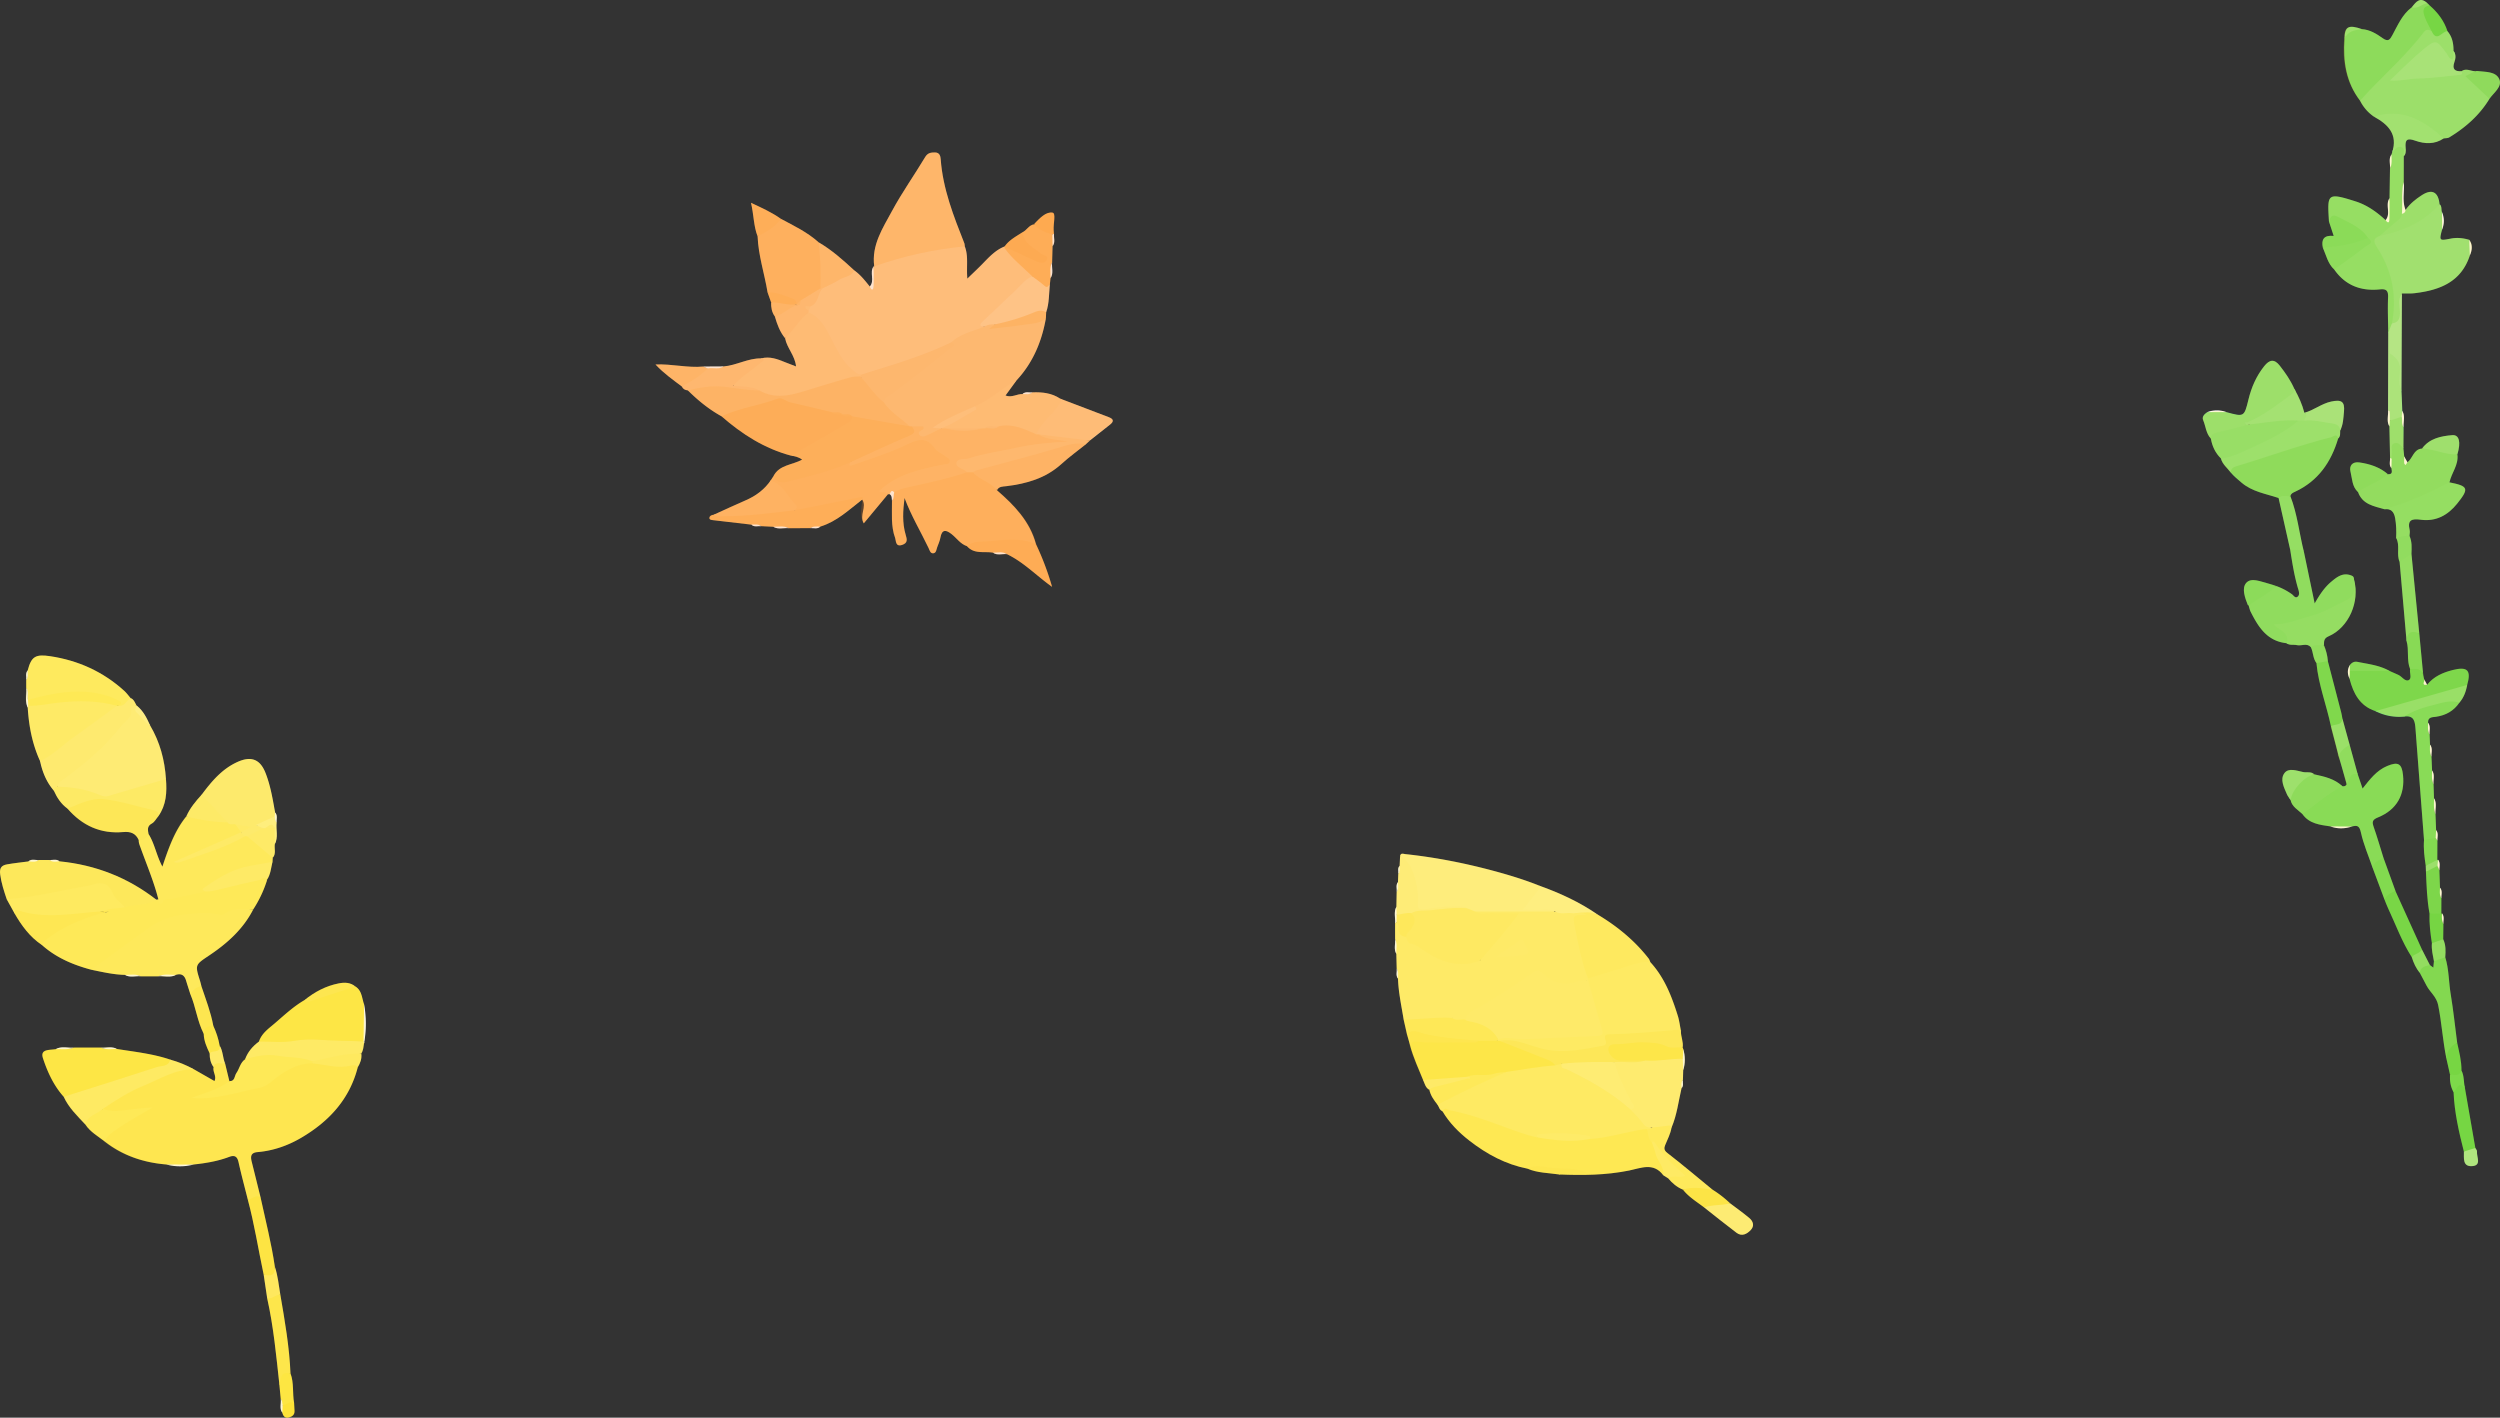 <svg width="328" height="186" xmlns="http://www.w3.org/2000/svg">
    <rect width="100%" height="100%" fill="#333333" stroke="none"/>
    <g fill="none" fill-rule="evenodd">
        <path d="M36.775 169.837c.591 3.434 1.193 6.866 1.336 10.358-.793.21-.86 1.116-1.45 1.52-.417-3.805-.766-7.618-1.604-11.363.505-.396.99-.863 1.718-.515z" fill="#FDE857"/>
        <path d="M36.66 181.714c.224-.755.07-1.871 1.451-1.52.476 1.254.241 2.595.474 3.878-.503.204-.966.632-1.568.278-.123-.255.035-.574-.185-.806l-.172-1.83z" fill="#FDE84C"/>
        <path d="M34.59 167.208c.576-.217 1.383-.101 1.468-1.024.396 1.187.514 2.428.717 3.653-.612.041-1.07.596-1.718.515l-.468-3.144z" fill="#FEEB6F"/>
        <path d="M37.088 184.339c.525.059.918-.63 1.497-.267.017.336.03.673.054 1.009.037.525-.284.77-.722.886-.504.134-.755-.151-.871-.605-.11-.346-.165-.69.042-1.023z" fill="#FCE53E"/>
        <path d="m37.088 184.339-.042 1.023c-.426-.565-.136-1.213-.213-1.818.258.209.156.534.255.795z" fill="#FDFDFD"/>
        <path d="M21.836 152.78c-2.958-.24-5.673-1.138-8.04-2.977-.308-.885.416-1.236.923-1.606 1.514-1.107 3.082-2.14 4.789-2.748-1.66.475-3.431.712-5.241.58-.339-.024-.694-.083-.81-.499.167-.66.745-.918 1.245-1.23 2.71-1.689 5.617-2.96 8.61-4.05.725-.263 1.416-.22 2.118.037l2.706 1.547c.322-.648-.264-1.223-.109-1.813.174-.93.346-.987 1.503-.502l.56 2.322c-.99 1.572-2.681 1.694-4.012 2.065 2.608-.205 5.355-.962 8.124-1.595.566-.129.967-.54 1.42-.87 1.65-1.2 3.344-2.314 5.512-2.268 1.572.189 3.127.544 4.734.303.402-.06.997-.161 1.066.563-1.083 4.212-3.8 7.122-7.444 9.254-1.755 1.026-3.661 1.688-5.7 1.863-.891.077-.938.569-.768 1.25.392 1.571.78 3.144 1.17 4.716-.553.135-1.06.563-1.68.27-.41-1.636-.851-3.264-1.216-4.91-.175-.792-.54-.956-1.262-.684-1.488.562-3.05.802-4.621.989a20.26 20.26 0 0 1-3.577-.007z" fill="#FEE95E"/>
        <path d="m20.507 118.039.273-.038c2.06-.631 4.187-.94 6.304-1.298 2.344-.487 4.631-1.22 7.006-1.562.38.031.656.236.884.523a15.375 15.375 0 0 1-1.744 3.638c-1.795.226-3.472 1.047-5.352.9-3.197-.252-6.21.202-8.836 2.336-1.864 1.514-3.967 2.72-5.864 4.204a2.42 2.42 0 0 1-1.171.496c-2.396-.636-4.637-1.58-6.513-3.257-.129-.765.477-1.057.95-1.38 2.36-1.607 4.886-2.804 7.823-2.982-.311.064-.603.177-.79-.182.76-.826 1.842-.498 2.753-.776 1.425-.216 2.832-.555 4.277-.622z" fill="#FEEC68"/>
        <path d="M12.007 127.238c2.493-1.82 4.98-3.65 7.484-5.456 1.409-1.016 2.933-1.59 4.721-1.783 1.587-.17 3.113-.326 4.673.031.154.035.375.015.494-.074 1.176-.884 2.536-.628 3.851-.654-1.32 2.591-3.407 4.46-5.77 6.042-1.864 1.25-1.885 1.215-1.223 3.326.076.241.13.49.193.734-.443.404-.827.892-1.461 1.02-.188-.595-.383-1.187-.562-1.783-.204-.68-.623-.956-1.321-.742-.766.22-1.576-.114-2.334.194h-2.278c-.668-.3-1.393.013-2.07-.188-1.495-.03-2.943-.371-4.397-.667zM26.991 116.96c-1.529.326-3.061.637-4.584.987-.379.087-.908-.151-1.1.438-.066.2-.228.273-.368.09-.096-.124-.109-.313-.16-.474-.589-2.338-1.536-4.553-2.348-6.813-.117-.325-.247-.623-.23-.97.372-.359.793-.637 1.291-.79.806 1.266 1.02 2.786 1.817 4.275.803-2.414 1.6-4.679 3.129-6.576 1.768-.28 3.447.384 5.178.487.386.096.772.194 1.15.324.476.252.873.573.965 1.15a.696.696 0 0 1-.2.321c-2.7 1.463-5.535 2.62-8.41 3.688a296.83 296.83 0 0 0 8.93-3.507c.124-.028.25-.028.375-.008 1.22.873 2.652 1.507 3.36 2.963l-.034.524c-.371.519-.943.565-1.5.622-2.237.23-4.26 1.038-6.136 2.25-.43.277-.917.494-1.125 1.02z" fill="#FEEC6C"/>
        <path d="M19.705 95.196c1.276 2.164 1.905 4.518 2.068 7.01-.17.394-.513.562-.89.686-.205.068-.413.125-.62.18-2.08.56-4.12 1.624-6.228 1.608-2.095-.015-4.153-.985-6.287-1.256-.689-.617-.105-.987.304-1.316 1.167-.939 2.325-1.89 3.496-2.824 1.895-1.51 3.372-3.396 4.908-5.235.223-.266.411-.544.404-.917-.02-.933.476-.847 1.078-.538l.012-.01c.282 1.076 1.175 1.739 1.755 2.612z" fill="#FEEF8B"/>
        <path d="M20.507 118.039c-1.258.826-2.79.506-4.13.993-.85-.29-1.49-.814-1.886-1.636-.464-.963-1.224-1.2-2.248-.984-3.194.675-6.4 1.292-9.629 1.78-.599.09-1.192.231-1.727-.198-.362-1.074-.713-2.135-.865-3.282-.115-.88.221-1.188.92-1.311.917-.163 1.847-.256 2.772-.379.427-.187.915.052 1.336-.186l1.445-.006c.413.247.892.014 1.316.178 4.71.467 8.955 2.111 12.696 5.03z" fill="#FDEB6C"/>
        <path d="M33.977 136.652c.354-1.082 1.278-1.708 2.067-2.385 1.247-1.07 2.456-2.21 3.893-3.045a89.997 89.997 0 0 0 4.922-1.53c.572-.197 1.142-.393 1.762-.269.873.536.851 1.512 1.145 2.333.1 1.621.083 3.243.01 4.864-.573.528-1.294.474-1.966.406-3.577-.36-7.142-.138-10.71.12-.426.032-.995.223-1.123-.494zM9.693 137.448l3.546-.004c.673.293 1.397-.01 2.079.18 2.354.377 4.735.625 7.011 1.396.594.521.065.7-.293.866-.862.399-1.806.551-2.702.854-3.133 1.06-6.266 2.126-9.463 2.988-.497.134-.984.327-1.512.168-1.314-1.466-2.131-3.25-2.722-5.059-.413-1.264.939-1.037 1.697-1.192.772-.237 1.592.102 2.36-.197z" fill="#FDE850"/>
        <path d="M30.87 108.15c-.356-.038-.761.118-1.033-.26-1.309-.775-2.235-1.964-3.26-3.044a.514.514 0 0 1-.108-.592c1.283-1.724 2.644-3.353 4.667-4.276 1.782-.812 2.977-.403 3.696 1.417.662 1.674.948 3.454 1.267 5.219.088.18.083.363.01.546-.559.825-1.54.81-2.364 1.172-.138-.016.001.063.045.037.392-.234.618 0 .779.344-.51.774-1.257 1.035-2.145.992h-.256c-.437.09-.593-.1-.52-.521.179-.41.478-.6.737-.55-.458.134-.996-.142-1.514-.483z" fill="#FDED81"/>
        <path d="M5.254 99.852c-1.023-2.228-1.462-4.59-1.619-7.019a.356.356 0 0 1 .168-.385c3.327-.758 6.682-1.062 10.079-.556.463.069.944.104 1.332.42.47.562.016.89-.36 1.139-2.947 1.943-5.712 4.135-8.566 6.205-.3.217-.616.523-1.034.196z" fill="#FEED79"/>
        <path d="M3.44 90.256V89.24c.284-.394.008-.875.197-1.284.47-1.826 1.027-2.151 2.94-1.864 3.69.554 6.943 2.029 9.715 4.537.313.283.563.637.842.959-.226.777-.574 1.38-1.55 1.073-.442-.909-1.373-.982-2.172-1.17-2.684-.633-5.358-.47-8.007.275-.561.158-1.127.485-1.731.118-.277-.514.083-1.12-.235-1.628z" fill="#FEED6F"/>
        <path d="M15.6 92.596c.793.092.99-.722 1.534-1.008.467.177.57.644.805 1.007-.463.024-.874-.224-.704.743.125.711-.945 1.408-1.493 2.104-2.187 2.777-4.906 4.97-7.732 7.043-.263.193-.426.41-.432.738a.937.937 0 0 1-.516.513c-.967-1.125-1.508-2.448-1.808-3.884 1.658-.755 2.922-2.066 4.378-3.105 1.915-1.366 3.808-2.763 5.711-4.146.085-.082.17-.083.258-.005z" fill="#FEEE84"/>
        <path d="M.887 117.993c3.37-.27 6.657-1.043 9.97-1.652.462-.085.934-.151 1.377-.297 1.162-.382 2.07-.084 2.505 1.065.33.869 1.105 1.274 1.638 1.922-.951.16-1.94.113-2.847.519-3.51 1.009-7.055 1.177-10.639.441-.333-.068-.654-.214-1.005-.19l-1-1.808z" fill="#FEED72"/>
        <path d="M19.492 109.429c-.268.528-.66.855-1.291.79-.4-.891-1.065-1.14-2.031-1.053-2.959.265-5.378-.849-7.312-3.074-.046-.478.347-.543.65-.661 2.043-.8 4.108-1.124 6.284-.489 1.359.397 2.77.615 4.147.957.573.142 1.263.306.831 1.195-.277.325-.494.762-.844.95-.66.354-.53.85-.434 1.385z" fill="#FDEA67"/>
        <path d="M8.359 143.895c4.08-1.293 8.168-2.566 12.235-3.902.612-.201 1.519-.015 1.735-.973 1.083.302 2.119.718 3.1 1.266-2.416-.025-4.417 1.27-6.535 2.138-1.902.778-3.66 1.876-5.363 3.042-.505.997-1.635 1.29-2.33 2.072-1.051-1.133-2.19-2.197-2.842-3.643z" fill="#FEED75"/>
        <path d="M40.97 139.504c-2.103.029-3.762 1.098-5.298 2.363-.517.425-1.01.749-1.664.87-2.926.546-5.772 1.61-8.853 1.31 1.678-.675 3.478-1.067 4.935-2.206.75.044.654-.672.92-1.05.411-.583.506-1.367 1.145-1.81.84-.833 1.936-.967 2.994-.857 1.931.2 3.968-.142 5.749.97.128.118.151.256.072.41z" fill="#FEEC66"/>
        <path d="M40.967 139.247c-1.443-.61-3.011-.46-4.513-.73-1.454-.261-2.893.049-4.3.465.352-.978 1-1.723 1.823-2.33 1.553-.015 3.141.173 4.649-.095 1.976-.351 3.914-.04 5.86-.016 1.058.014 2.137.048 3.205.111.076.035.11.082.106.14-.006.064-.018.096-.038.096-.078.453-.09.923-.36 1.324-2.097.635-4.22 1.113-6.432 1.035z" fill="#FEED78"/>
        <path d="M20.771 107.095c.003-.36-.02-.66-.488-.766-2.216-.5-4.401-1.226-6.642-1.482-1.637-.187-3.234.631-4.783 1.245-.84-.602-1.378-1.433-1.796-2.356.007-.337.184-.503.516-.513 1.892.023 3.732.327 5.483 1.066.365.154.709.276 1.11.157 2.533-.75 5.068-1.494 7.602-2.24.14 1.727.051 3.407-1.002 4.889z" fill="#FDED78"/>
        <path d="M1.886 119.8c.046-.206.087-.5.367-.404 3.745 1.28 7.515.382 11.277.154h.741c-2.758.732-5.378 1.694-7.71 3.351-.425.302-.82.612-1.067 1.08-1.59-1.06-2.675-2.554-3.608-4.18z" fill="#FEEA62"/>
        <path d="M11.2 147.538c.31-1.218 1.571-1.362 2.331-2.072 1.109.482 2.244.262 3.375.124 1.03-.125 2.06-.254 3.118-.286-1.668.984-3.356 1.885-4.913 3-.554.396-1.149.76-1.315 1.499-.901-.713-1.938-1.27-2.595-2.265z" fill="#FEEC66"/>
        <path d="M32.51 157.392c.573-.018 1.026-.776 1.681-.27.65 3.015 1.424 6.005 1.867 9.062.095 1.183-.558 1.29-1.469 1.024-.7-3.27-1.209-6.582-2.078-9.816z" fill="#FCE64D"/>
        <path d="M26.991 116.96c-.8-.217-.145-.524.011-.634 1.789-1.26 3.653-2.365 5.86-2.736.965-.163 1.927-.347 2.89-.521-.196.799-.241 1.645-.723 2.357-.265.038-.522-.226-.79-.022-1.87.436-3.746.847-5.605 1.322-.548.14-1.08.263-1.643.234z" fill="#FEED79"/>
        <path d="m26.47 104.254 3.367 3.636c-1.833-.02-3.623-.344-5.4-.762.476-1.102 1.232-2.004 2.032-2.874z" fill="#FDED7B"/>
        <path d="M24.969 130.423c.356-.527.778-.96 1.46-1.019.573 1.711 1.228 3.397 1.557 5.181-.399.373-.904.616-1.258 1.043-.85-1.646-1.037-3.516-1.76-5.205z" fill="#FDE95E"/>
        <path d="m32.424 109.705 2.073-1.04c.103-.118.23-.2.378-.25.466-.084.922-.124 1.266.303.016.678.146 1.362-.085 2.03-.092.599.2 1.255-.27 1.797l-3.362-2.84z" fill="#FEEE7B"/>
        <path d="M40.967 139.247c2.128-.445 4.228-1.069 6.433-1.035.098.674-.132 1.263-.466 1.826-.203-.29-.526-.338-.806-.26-1.754.486-3.444-.113-5.158-.274l-.003-.257z" fill="#FEEC71"/>
        <path d="m46.621 129.423-5.997 1.96c-.265.087-.506.098-.687-.16 1.334-1.082 2.812-1.871 4.51-2.203.774-.152 1.524-.134 2.174.403z" fill="#FDE95E"/>
        <path d="M26.728 135.628c-.035-.897.574-1.015 1.258-1.043.379.826.674 1.679.823 2.578.35 1.326-.552 1.087-1.299 1.042-.386-.821-.765-1.644-.782-2.577z" fill="#FDE953"/>
        <path d="M27.51 138.205c.318-.491 1.472.062 1.299-1.042.449.72.403 1.594.72 2.355-.515.122-1.24-.383-1.502.502-.39-.542-.534-1.156-.517-1.815z" fill="#FEEE7B"/>
        <path d="M34.753 108.664h-.128l-.129.001-.964-.426 2.513-1.129c.247.216.023.581.255.8-.117.943.25 1.928-.245 2.838l-.015-2.08c-.427-.359-.857-.152-1.287-.004z" fill="#FEF296"/>
        <path d="M19.705 95.196c-.733-.422-1.154-1.17-1.777-1.708-.344-.298-.13-.605.022-.903.866.682 1.32 1.64 1.755 2.611z" fill="#FEF29D"/>
        <path d="M47.759 136.888a4.233 4.233 0 0 0-.068-.236l.075-4.896c.309 1.711.318 3.422-.007 5.132zM21.836 152.78l3.576.006c-1.193.307-2.385.322-3.576-.006zM3.44 90.256c.384.475.102 1.05.235 1.563.235.25.226.51.031.778a7.32 7.32 0 0 1-.07.236c-.405-.833-.115-1.72-.197-2.577zM20.752 128.093c.754-.351 1.552-.18 2.334-.194-.749.418-1.557.115-2.334.194zM9.693 137.448c-.766.306-1.568.182-2.359.197.756-.432 1.573-.128 2.36-.197zM15.318 137.623c-.699.008-1.408.135-2.08-.18.693.067 1.415-.208 2.08.18zM16.403 127.905c.695.013 1.407-.166 2.071.189-.689-.074-1.411.212-2.07-.189zM36.3 107.91c-.262-.21-.202-.523-.255-.8l.054-.496c.362.386.158.86.202 1.296zM5.05 112.835c-.408.336-.883.19-1.337.187.404-.364.886-.162 1.336-.187zM7.81 113.008c-.45.027-.912.15-1.315-.178.442.03.915-.163 1.316.178z" fill="#FDFDFD"/>
        <path d="M34.238 115.404c.273-.343.536-.324.791.021a1.05 1.05 0 0 1-.055.24c-.245-.088-.49-.174-.736-.26z" fill="#FEEC6C"/>
        <path d="M3.637 87.956c-.002.438.125.896-.198 1.284.05-.43-.151-.9.198-1.284z" fill="#FDFDFD"/>
        <path d="M31.648 109.184c.1.247.274.42.52.52-2.665 1.525-5.598 2.377-8.472 3.379-.271.094-.552.159-.917.006l8.87-3.905zM30.87 108.15c.611.11 1.222.218 2.031.362l-1.253.672-.777-1.033z" fill="#FEED7A"/>
        <path d="m3.706 92.597-.031-.778c2.52-.668 5.048-1.258 7.692-1.04 1.462.122 2.853.437 4.17 1.117.527.272.31.444.064.7l-.258.005c-2.538-.707-5.114-.697-7.704-.413-1.31.144-2.603.453-3.933.409z" fill="#FEEC64"/>
        <path d="M34.753 108.664c.43-.151.862-.971 1.288.005l-1.288-.005z" fill="#FDED81"/>
        <path d="M47.4 138.212c.268-.4.282-.87.36-1.324.019 0 .031-.032.037-.096.002-.02-.037-.04-.046-.058.295-1.658.206-3.317-.053-4.976v-.002c-.258-.82-.238-1.797-1.11-2.333-.65-.537-1.384-.555-2.157-.403-1.698.332-3.168 1.12-4.503 2.202-1.437.835-2.64 1.975-3.888 3.045-.789.677-1.71 1.303-2.065 2.385-.823.607-1.47 1.352-1.82 2.33-.64.441-.734 1.226-1.144 1.808-.266.379-.171 1.094-.92 1.05l-.561-2.322c-.318-.761-.272-1.634-.72-2.355-.15-.9-.445-1.753-.824-2.578-.33-1.784-.984-3.47-1.556-5.181-.064-.245-.117-.493-.193-.734-.662-2.111-.64-2.077 1.224-3.327 2.362-1.583 4.45-3.45 5.77-6.041a15.365 15.365 0 0 0 1.743-3.638c.028-.078.046-.157.055-.239.482-.711.527-1.557.723-2.356l.033-.524c.47-.542.18-1.199.27-1.797l.001-.002c.494-.91.103-1.894.22-2.836-.044-.435.292-.91-.226-1.296-.258-1.765-.58-3.545-1.242-5.219-.72-1.82-1.902-2.23-3.684-1.417-2.023.922-3.378 2.544-4.66 4.268-.801.87-1.551 1.829-2.026 2.865h-.036v.008c-1.553 1.897-2.308 4.166-3.111 6.58-.796-1.49-1.001-3.007-1.807-4.273-.097-.534-.223-1.03.438-1.383.35-.188.57-.634.847-.958 1.053-1.482 1.142-3.083 1.003-4.897-.162-2.592-.8-4.838-2.077-7-.434-.973-.987-1.926-1.764-2.607v.003l-.002.01h.005c-.234-.362-.335-.83-.802-1.006h.001c-.279-.322-.528-.676-.841-.96-2.772-2.507-6.025-3.982-9.715-4.536-1.913-.287-2.47.038-2.94 1.864-.349.384-.149.853-.197 1.284h-.004v1.016c0 .857-.259 1.743.259 2.576 0 2.429.566 4.792 1.59 7.02.3 1.436.826 2.75 1.792 3.875.418.923.95 1.829 1.789 2.347h-.004c1.934 2.333 4.352 3.348 7.31 3.083.966-.086 1.631.167 2.03 1.057-.016.346.113.646.23.972.812 2.26 1.76 4.476 2.349 6.814l-.273.038c-3.741-2.92-7.986-4.564-12.697-5.03-.4-.342-.873-.15-1.315-.179v.001l-1.446.005c-.45.025-.933-.177-1.336.187-.925.122-1.854.216-2.771.378-.7.124-1.036.432-.92 1.311.15 1.147.503 2.208.864 3.282l1 1.807c.932 1.627 2.018 3.12 3.607 4.18 1.877 1.677 4.118 2.62 6.513 3.257 1.455.296 2.902.638 4.397.668.66.4 1.381.114 2.071.188l-.002.004.002.005h2.277c.777 0 1.58.22 2.356-.2v-.001c.777-.214 1.107.06 1.31.74.18.597.369 1.188.557 1.782.722 1.69.906 3.559 1.756 5.204.017.934.394 1.757.78 2.578-.016.66.126 1.273.518 1.815-.156.59.43 1.165.108 1.812l-2.706-1.546a14.102 14.102 0 0 0-3.101-1.266c-2.277-.772-4.657-1.026-7.012-1.403-.665-.388-1.387-.186-2.079-.186h.001c-1.182 0-2.364.009-3.546.01-.052.02-.105.04-.157.055.052-.017.097-.03.15-.05-.787.068-1.591-.234-2.368.197-.777.156-2.102-.071-1.689 1.193.591 1.809 1.413 3.593 2.726 5.058.651 1.446 1.793 2.544 2.844 3.678.656.994 1.695 1.521 2.596 2.299 2.368 1.814 5.083 2.67 8.04 2.91 1.192.328 2.384.2 3.576-.06 1.572 0 3.134-.394 4.622-.956.722-.273 1.087-.093 1.262.7.365 1.646.806 3.283 1.215 4.918.87 3.234 1.378 6.55 2.079 9.82l.467 3.147c.838 3.744 1.187 7.56 1.604 11.363l.172 1.83c.077.605-.213 1.254.213 1.819.116.453.367.738.87.605.439-.117.76-.362.723-.886-.024-.336-.036-.673-.054-1.01-.232-1.283.002-2.623-.473-3.877-.144-3.492-.746-6.924-1.337-10.357-.203-1.225-.32-2.467-.716-3.653-.444-3.058-1.217-6.048-1.867-9.063-.39-1.572-.778-3.145-1.17-4.716-.17-.681-.123-1.173.767-1.25 2.04-.175 3.946-.837 5.7-1.863 3.646-2.132 6.362-5.042 7.445-9.254.334-.563.564-1.152.466-1.826zm-13.659-29.88.066.029-.016.007c-.044.026-.18-.05-.05-.036zm-19.474 11.287c-.166.034-.326.078-.469.06l.11-.03c.12-.011.239-.023.36-.03z" fill="#FFDE1D" opacity=".2"/>
        <g>
            <path d="M183.692 112.293c.114-.423.411-.261.688-.232 4.128.441 8.184 1.256 12.183 2.362 1.813.502 3.607 1.062 5.354 1.762.54.36.115.683-.061.983-.374.637-.975 1.116-1.355 1.876 1.003.119 1.957-.016 2.897.086.633.068.67.167.387.674-1.235.249-2.483.134-3.721.112-2.097-.039-4.193.027-6.288-.047-.514-.053-.975-.269-1.443-.463-1.01-.318-2.056-.241-3.06-.086-.845.13-1.7.063-2.54.251-.537.121-.885-.157-.966-.722a3.156 3.156 0 0 1-.04-.532c.062-2.259-.591-4.275-2.035-6.024z" fill="#FEF195"/>
            <path d="M183.692 112.293c1.335.791 1.773 2.134 2.105 3.514a8.99 8.99 0 0 1 .23 2.754c-.048.654.157.835.877.73 1.648-.237 3.311-.435 4.988-.345.218.012.428.023.574.217-1.257.61-2.636.284-3.949.506-1.074.181-2.178.205-3.264.343-.678.035-1.35.39-2.036.053a1.705 1.705 0 0 1-.01-1.105l.037-1.926c.243-.406-.017-.879.171-1.293l.038-1.082c.245-.325-.007-.733.18-1.067l.06-1.299z" fill="#FEF08F"/>
            <path d="m209.648 120.014-1.509.004c-.651-.178-1.287-.083-1.949.003-.726.095-1.583.487-2.133-.427-.9-.476-1.866-.11-2.797-.21-.418-.044-.845-.007-1.456-.007.717-.926 1.336-1.747 1.983-2.545.174-.215.294-.388.13-.647 2.727.973 5.341 2.174 7.73 3.829z" fill="#FEF29A"/>
            <path d="m183.207 118.96.036 1.064c.254.352.309.7-.023 1.039-.062.02-.124.042-.184.068.057-.723-.204-1.472.171-2.171zM183.415 115.742c-.007.437.135.894-.172 1.292.05-.431-.16-.898.172-1.292zM183.633 113.592c-.004.365.118.751-.18 1.067.044-.358-.133-.754.18-1.067z" fill="#FDFDFD"/>
            <path d="M185.164 119.804c.681-.049.91.12.772.917-.174 1.005-.882 1.578-1.412 2.306-.882.338-1.253-.048-1.282-.91-.013-.35-.015-.702-.022-1.054l.023-1.04c.641-.065 1.261-.315 1.921-.22z" fill="#FEEB6C"/>
            <path d="M189.247 145.788c-.396-.148-.441-.562-.646-.855-.093-.35.2-.418.406-.521 2.86-1.443 5.668-3 8.724-4.022 2.017-.459 4.066-.692 6.117-.912.326-.015.652-.12.98-.014.24.377.635.524 1.015.708 2.946 1.426 5.836 2.94 8.215 5.256.882.9 1.73 1.837 2.703 2.647-.162.29-.449.324-.734.362-2.058.223-4.034.88-6.082 1.153-.422.057-.84.174-1.262.004-1.51-.745-3.156-.623-4.751-.612-.732.005-1.561-.108-2.26.343-.555.223-1.043-.064-1.542-.218-3.186-.985-6.226-2.42-9.524-3.062-.452-.088-.9-.206-1.359-.257z" fill="#FEED75"/>
            <path d="M189.247 145.788c.292-.649.736-.151 1.062-.092 3.519.643 6.763 2.162 10.151 3.226.404.126.824.203 1.236.302.491-.372 1.042-.126 1.536-.075 1.513.157 3.019.262 4.536.097.28-.03.568-.021.797.193 2.163-.138 4.242-.748 6.355-1.163.389-.077.768-.117 1.157-.123.533.432.483 1.15.824 1.677.452 1.083.86 2.185 1.38 3.24.176.356.48.778-.063 1.12-1.272-1.726-2.964-.924-4.467-.62-3.063.619-6.135.648-9.226.515.167-.497.613-.404.977-.435.89-.075 1.752.183 2.633.225-2.574-.258-5.155-.404-7.737-.548-2.856-.564-5.336-1.902-7.612-3.672-1.4-1.09-2.63-2.33-3.539-3.867z" fill="#FEEB62"/>
            <path d="M216.529 126.241c1.853 2.015 2.804 4.495 3.602 7.047.2.637.275 1.314.407 1.972-1.438.544-2.967.309-4.448.465-1.374.145-2.765.318-4.16.283-.488-.012-.947.021-.998.676-.045.573-.467.748-.945.862-3.358.8-6.703 1.065-9.976-.354-1.028-.445-2.114-.242-3.165-.407a.802.802 0 0 1-.32-.188.294.294 0 0 1 .057-.34c.564-.377 1.2-.466 1.845-.37 2.71.408 5.403-.139 8.105-.159.775-.005 1.56-.11 2.344-.134.964-.03 1.05-.144.788-1.102-.45-1.652-.979-3.28-1.426-4.933-.074-.277-.142-.553-.107-.844a.95.95 0 0 1 .124-.341c.297-.35.727-.426 1.134-.55 1.771-.538 3.501-1.21 5.297-1.672.62-.16 1.248-.357 1.842.09z" fill="#FEEE76"/>
            <path d="M196.546 136.554c.07.002.141.003.212.003 2.154.413 4.116 1.38 6.146 2.15.483.183 1.152.302 1.15 1.068-2.164.15-4.293.56-6.436.864-1.669.65-3.432.733-5.187.872-1.6.131-3.191.358-4.8.363-.324.001-.646.06-.917-.178-.606-1.49-1.283-2.954-1.704-4.514 0-.75.46-.805 1.07-.783 2.21.08 4.421.063 6.632.073.43.002.855-.02 1.268-.154.868-.06 1.753-.3 2.566.236z" fill="#FDE954"/>
            <path d="m183.037 123.199-.002-2.067c.07-.093.153-.107.25-.044.166.197.212.442.198.682-.047.804.39 1.118 1.122 1.159 2.332 1.424 4.42 3.386 7.44 3.266.708-.028 1.364-.444 2.09-.233.253.528-.217.753-.46 1.061-1.431 1.82-3.227 3.31-4.675 5.117-.188.234-.612.403-.444.764.131.281.514.142.787.163.353.026.728-.037 1.037.173.351.238.147.395-.117.52-1.66.195-3.338.1-4.996.316a1.494 1.494 0 0 1-1.108-.303c-.287-1.791-.687-3.567-.742-5.39-.191-.416.068-.891-.172-1.301l-.047-1.923c-.196-.642.08-1.322-.16-1.96z" fill="#FEED7A"/>
            <path d="M216.722 147.939c-.486.033-.842-.076-1.165-.539-.462-.663-1.076-1.221-1.625-1.824.117-.656-.231-1.168-.535-1.687-.648-1.11-1.112-2.303-1.544-3.506-.141-.394-.421-.886.152-1.23 1.29-.283 2.62.102 3.904-.258 1.255-.133 2.521-.09 3.773-.277.377-.057.774-.022 1.107.228.208.513.125 1.035.05 1.557l-.041 1.3c-.245.325.008.734-.181 1.068-.404 1.734-.604 3.52-1.315 5.176-.86-.119-1.721.45-2.58-.008z" fill="#FEEF85"/>
            <path d="M216.529 126.241c-1.5-.101-2.836.537-4.222.94-1.324.386-2.638.809-3.957 1.215-.576-.065-.563-.582-.673-.953a60.885 60.885 0 0 1-1.42-5.91c-.282-1.49-.043-1.763 1.474-1.808.143-.004.285-.009.427-.02.524-.03 1.008.134 1.49.309 2.55 1.533 4.822 3.392 6.658 5.751.106.135.15.317.223.476z" fill="#FEEC71"/>
            <path d="M215.863 139.133c-1.338.464-2.721.093-4.078.217-.096.11-.21.212-.352.226-2.012.194-4.037.084-6.052.23-.176.013-.327-.124-.463-.242l-.864.211c-.47-.642-1.213-.815-1.894-1.087-1.797-.718-3.6-1.421-5.402-2.13 2.188-.419 4.078.768 6.117 1.149 2.541.473 4.993-.06 7.458-.525.46-.086.415-.442.297-.754-.198-.52-.037-.723.506-.733 3.014-.054 6.013-.34 9.013-.598.124-.01.26.106.39.163-.033.731.346 1.42.229 2.16-.814.523-1.656.328-2.469.042-2.08-.732-4.17-.302-6.258-.1-.312.03-.545.215-.475.579.079.413.292.744.735.824.673.122 1.356.029 2.033.064.522.028 1.084-.117 1.53.304z" fill="#FCEA68"/>
            <path d="M184.16 133.772c2.126-.015 4.242-.36 6.374-.222.557-.136 1.112-.072 1.667.016 1.145.244 2.296.474 3.28 1.166.562.396 1.063.839 1.063 1.61l.002.212-2.577.002c-2.02.098-4.032.04-6.01-.407-1.113-.251-2.228-.438-3.368-.473l-.432-1.904z" fill="#FEEB67"/>
            <path d="M215.863 139.133c-1.137 0-2.274.006-3.412-.003-.693-.006-1.58-.94-1.417-1.613.141-.584.771-.512 1.24-.522 1.132-.022 2.24-.294 3.385-.244 1.034.044 2.037.05 3.002.53.651.324 1.403.076 2.107.139l.077.226c.067.426.155.853-.064 1.264-1.643-.016-3.269.36-4.918.223z" fill="#FCE855"/>
            <path d="M216.722 147.939c.719-.083 1.441-.146 2.155-.26.267-.042.393.001.425.267-.133.813-.52 1.533-.827 2.283-.164.401-.171.69.289 1.046 2.01 1.557 3.955 3.2 5.923 4.813-1.293.344-2.586.078-3.879-.002-.782-.32-1.404-.849-1.942-1.488.285-.893 1.097-.223 1.61-.562-1.43-1.227-2.665-2.632-3.756-4.165-.524-.456-.417-1.15-.643-1.718.236-.008.49.038.645-.214z" fill="#FEEC6C"/>
            <path d="M226.984 157.868c.84.639 1.704 1.25 2.515 1.926.516.43.715 1.04.201 1.582-.5.53-1.163.897-1.873.36-1.432-1.08-2.828-2.208-4.24-3.317.66-.785 1.612-.519 2.444-.674.323-.06.63.115.953.123z" fill="#FDEF89"/>
            <path d="M192.463 141.277c1.158-.496 2.426-.006 3.606-.409.486-.165 1.031-.158 1.55-.23-1.455.654-2.922 1.282-4.36 1.969-1.567.747-3.107 1.549-4.658 2.326-.462-.589-.904-1.189-1.066-1.943.047-.635.597-.609 1.004-.734 1.29-.398 2.633-.582 3.924-.979z" fill="#FEEC69"/>
            <path d="M226.984 157.868c-1.11.32-2.299.154-3.396.551-.96-.738-2.016-1.362-2.78-2.333 1.294-.442 2.587-.172 3.88.002a14.28 14.28 0 0 1 2.296 1.78z" fill="#FBE651"/>
            <path d="M184.59 135.676c.766-.771 1.62-.195 2.346-.025 2.32.544 4.682.662 7.033.905-.208.268-.507.218-.784.213-2.515-.053-5.035.149-7.542-.115-.538-.056-.406.381-.632.528l-.42-1.506z" fill="#FEE95C"/>
            <path d="M216.72 149.872c.274-.234.395.05.485.189 1.043 1.61 2.437 2.895 3.904 4.184-.744.375-1.583-.166-2.243.353l-.648-.409c.18-1.154-.829-1.89-1.028-2.918-.092-.479-.31-.934-.47-1.4z" fill="#FEEE77"/>
            <path d="M200.398 153.327c.826-.49 1.757-.318 2.58-.187 1.769.281 3.618-.072 5.294.756-1.218.21-2.508-.147-3.748.19-1.384-.204-2.808-.194-4.126-.76z" fill="#FDE95E"/>
            <path d="M192.463 141.277c.106.008.265-.026.31.03.273.347-.133.176-.183.189-1.37.364-2.74.723-4.117 1.054-.352.085-.695.143-.938.44-.512-.28-.613-.822-.821-1.294l5.749-.419z" fill="#FEED7A"/>
            <path d="m220.78 138.91.066-1.264c.271.92.281 1.84-.007 2.758l-.058-1.494zM183.037 123.199c.342.63.132 1.305.161 1.96-.358-.628-.108-1.307-.16-1.96zM183.245 127.082c.29.403.166.86.172 1.3-.335-.396-.124-.865-.172-1.3zM220.617 142.771c.005-.365-.109-.75.181-1.068-.045.359.133.755-.18 1.068z" fill="#FDFDFD"/>
            <path d="M204.918 139.564c2.283-.256 4.575-.24 6.867-.214.561 1.84 1.356 3.574 2.29 5.251.166.3.65.766-.143.975-2.496-2.23-5.382-3.836-8.373-5.283-.27-.13-.898-.082-.641-.729z" fill="#FEF08A"/>
            <path d="M208.565 149.44c-2.305.43-4.59.182-6.869-.215-.064-.213-.142-.401.219-.434 2.156-.192 4.3-.154 6.44.211.354.061.276.227.21.437z" fill="#FEEF7C"/>
            <path d="M204.056 119.593c.68.43 1.434.115 2.147.213.644.088 1.33-.21 1.936.212-1.81.009-1.853.018-1.5 1.753.455 2.236.87 4.487 1.711 6.625v.215c-2.05.806-4.061 1.144-5.905-.502-.409-.366-.823-.52-1.342-.156-2.572 1.804-5.238 3.465-7.924 5.095-.337.204-.563.55-.928.717-.57-.093-1.189.211-1.717-.215-.575-.438-1.238-.122-1.853-.214-.235-.035-.53.071-.653-.228-.116-.283.098-.463.267-.643 1.066-1.14 2.142-2.271 3.197-3.422.91-.992 1.795-2.005 2.691-3.01.229-.976 1.017-1.573 1.606-2.291.944-1.15 1.914-2.279 2.993-3.653-1.47-.01-2.752.027-4.03-.022-.426-.017-1.038.255-1.213-.475l10.517.001z" fill="#FEEE7B"/>
            <path d="M192.251 133.765c.346-1.149 1.492-1.356 2.323-1.88 2.195-1.385 4.4-2.752 6.5-4.277.507-.37.883-.345 1.308.076 1.311 1.295 2.843 1.695 4.595 1.06.456-.166.914-.113 1.373-.133.594 2.113 1.173 4.231 1.792 6.337.173.59.213.943-.574.973-3.186.12-6.37.287-9.557.415-1.154.047-2.311-.37-3.467.006-.815-1.535-2.24-2.082-3.828-2.36-.182-.032-.348-.06-.465-.217z" fill="#FEEE7D"/>
            <path d="M193.54 119.592c.726.455 1.524.161 2.286.2 1.097.055 2.199.014 3.482.014-1.648 2.264-3.403 4.233-5.125 6.228-2.736 1.02-5.136.197-7.408-1.348-.521-.354-.995-.783-1.673-.867-.407-.05-.44-.485-.578-.792-.129-.57.388-.793.634-1.156.583-.86.597-1.411.006-2.067.765-.445 1.65-.292 2.457-.372 1.603-.159 3.218-.413 4.845-.27l1.073.43z" fill="#FEEC74"/>
            <path d="M196.31 125.596c.928-.893 2-1.376 2.915-2.111.676-.543.747.23.93.56.579 1.044.545 1.144-.628 1.302-1.064.144-2.144.17-3.217.25z" fill="#FEEE7D"/>
            <path d="M229.499 159.794c-.811-.676-1.674-1.287-2.515-1.926a14.28 14.28 0 0 0-2.297-1.78c-1.968-1.612-3.912-3.256-5.923-4.813-.46-.356-.453-.645-.289-1.046.307-.75.694-1.47.828-2.283.71-1.655.91-3.441 1.314-5.175.314-.313.117-.71.162-1.068.013-.433.022-.866.022-1.3v-.001c.429-.918.297-1.837.025-2.756-.025-.076-.042-.147-.067-.223.117-.74-.253-1.511-.22-2.155h.047v-.005c-.215-.658-.232-1.336-.431-1.973-.799-2.552-1.761-5.033-3.615-7.048-.072-.16-.123-.342-.228-.477-1.836-2.36-4.114-4.218-6.665-5.751-2.39-1.655-4.946-2.856-7.736-3.829v-.03h.003a67.698 67.698 0 0 0-5.353-1.747c-3.999-1.106-8.054-1.914-12.182-2.355-.277-.03-.573-.187-.687.236l-.06 1.301c-.312.313-.135.71-.18 1.068h.002-.001l-.038 1.083c-.332.395-.122.862-.172 1.293l-.036 1.907c-.375.7-.114 1.51-.172 2.154v.018c0 .69.02 1.388.021 2.077.053.653-.25 1.34.18 1.969 0 .64.012 1.289.028 1.93.047.434-.173.877.162 1.307h-.004c.055 1.718.452 3.592.74 5.383.143.634.257 1.266.4 1.9.14.502.39 1.003.39 1.505v-.001c.43 1.56 1.127 3.023 1.733 4.513.209.473.324 1.014.836 1.295.161.754.61 1.354 1.073 1.942.205.293.254.707.65.855.908 1.537 2.14 2.778 3.54 3.867 2.275 1.77 4.757 3.109 7.612 3.672 1.319.565 2.743.555 4.127.76l.002-.001c3.091.132 6.163.103 9.225-.516 1.504-.304 3.196-1.106 4.468.62l.648.408c.538.64 1.16 1.168 1.942 1.488.764.971 1.82 1.595 2.78 2.333 1.41 1.109 2.807 2.236 4.239 3.318.71.536 1.372.17 1.873-.36.514-.544.315-1.152-.201-1.583zm-12.824-11.795-.064-.057c.037 0 .073 0 .111-.003-.014.023-.03.041-.047.06zm-12.782-28.406c.01-.022.02-.043.027-.064.046.02.091.04.136.064h-.163z" fill="#FFDE1D" opacity=".2"/>
        </g>
        <g>
            <path d="M126.58 32.323c.503 1.289.194 2.65.335 4.233.754-.733 1.394-1.33 2.005-1.956.866-.886 1.7-1.805 2.89-2.266.11.05.207.12.291.206.902.985 1.828 1.947 2.827 2.833.285.252.653.45.586.929-2.056 2.114-4.216 4.122-6.416 6.077-.686.61.35.297.17.535-.139.462-.564.502-.92.595-1.263.333-2.381.957-3.46 1.672-2.498 1.396-5.227 2.2-7.918 3.084-1.221.401-2.431.865-3.698 1.125-1.92-.218-2.857-1.677-3.634-3.163-.99-1.895-1.889-3.819-3.67-5.12a1.018 1.018 0 0 1-.067-.378c.03-.265.159-.482.32-.684.82-.603.832-1.757 1.594-2.402 1.339-.884 2.797-1.53 4.256-2.177.818.575 1.426 1.358 2.046 2.127.533.161.396-.262.415-.508.055-.708-.08-1.424.078-2.128l.09-.004c.205-.504.66-.65 1.116-.788 3.129-.947 6.298-1.707 9.549-2.086.435-.051.859-.086 1.215.244z" fill="#FECD94"/>
            <path d="M124.795 44.918c1.25-1.173 2.914-1.463 4.415-2.099.277-.557.715-.588 1.221-.387.147.147.094.42.535.344 2.08-.358 4.174-.628 6.253-1-.545 3.065-1.71 5.83-3.847 8.126-1.61 1.459-3.287 2.814-5.332 3.619-1.468.744-3 1.348-4.476 2.074-.157.077-.648.129-.146.46.094.079.14.176.137.297-.476.63-1.214.815-1.892 1.033-.633.203-1.319.248-1.252-.827.036-.584-.508-.2-.745-.351a1.935 1.935 0 0 1-.358-.095c-1.33-.928-2.754-1.754-3.537-3.282-.077-.82.577-1.13 1.085-1.492 2.261-1.612 4.447-3.324 6.626-5.045.495-.39 1.126-.674 1.313-1.375z" fill="#FDC787"/>
            <path d="M126.876 71.662c-.863-.28-1.349-1.053-2.022-1.581-.73-.575-1.266-.686-1.475.461-.076.422-.256.827-.41 1.231-.116.307-.127.766-.5.816-.414.055-.5-.392-.648-.702-1.042-2.179-2.291-4.256-3.145-6.552-.207 1.63-.324 3.246.15 4.834.179.597.298 1.068-.466 1.324-.897.3-.797-.58-.914-.898-.583-1.574-.398-3.247-.42-4.89.24-.383-.03-.834.157-1.224.415-.578 1.054-.733 1.683-.856 2.658-.52 5.259-1.272 7.887-1.915.274-.044.545-.03.812.05.811.398 1.543.936 2.33 1.376.482.27.773.656.904 1.182 2.253 1.958 4.309 4.06 5.122 7.08-.943.214-1.858-.13-2.79-.17-2.108-.09-4.167.35-6.255.434z" fill="#FEBC6E"/>
            <path d="M126.58 32.323c-4.063.403-8.027 1.257-11.88 2.63-.38-2.802 1.123-5.028 2.336-7.28 1.308-2.426 2.917-4.685 4.335-7.053.339-.566.743-.617 1.282-.62.61-.002.738.468.766.868.28 3.91 1.697 7.488 3.11 11.07.046.117.035.256.05.385z" fill="#FEC480"/>
            <path d="m101.144 62.988.316-.484c1.039.507 2.064.281 3.126.026 2.306-.553 4.56-1.27 6.804-2.028 1.673.148 3.04-.83 4.545-1.29 1.321-.405 2.59-.98 3.848-1.563.93-.433 1.764-.296 2.509.41.633.599 1.376 1.06 2.02 1.642.81.731.69 1.225-.36 1.526-1.537.442-3.128.654-4.649 1.196-1.278.456-2.345 1.246-3.472 1.915.275.083.718-.032.657.52l-3.16 3.806c-.635-1.076.443-2.15-.207-3.119-2.609.57-5.26.92-7.857 1.548-.298.072-.593.121-.886-.014-.876-1.18-1.257-2.794-2.887-3.315-.352-.113-.622-.34-.347-.776z" fill="#FEBD70"/>
            <path d="M106.09 40.984c1.65.677 2.334 2.23 3.073 3.653.744 1.43 1.43 2.854 2.705 3.903.378.311.703.646 1.237.574.05.266-.116.39-.316.491-2.73.672-5.42 1.506-8.113 2.309-1.78.53-3.392.459-5.017-.35-.83-.398-1.72-.508-2.623-.573-.297-.022-.648-.027-.787-.342-.168-.383.128-.662.362-.897 1.004-1.007 2.293-1.67 3.255-2.732 1.122-.298 2.136.087 3.146.504.43.178.868.336 1.428.552-.138-1.44-1.197-2.415-1.435-3.696.731-1.407 1.524-2.757 3.085-3.396z" fill="#FECA8C"/>
            <path d="M99.596 51.212c2.35 1.348 4.634.501 6.926-.2a240.63 240.63 0 0 1 5.052-1.502c.405-.114.846-.092 1.27-.133 1.431.772 2.236 2.127 3.119 3.409.875 1.323 2.267 2.08 3.38 3.144-.277.284-.623.244-.961.193-2.066-.314-4.146-.55-6.163-1.123a3.412 3.412 0 0 1-.358-.133c-.383-.193-.807-.213-1.22-.28-.12-.02-.236-.05-.353-.081-.421-.123-.86-.071-1.288-.13-2.067-.478-4.16-.846-6.174-1.53-.67-.227-1.27-.013-1.898.163-2.076.583-4.104 1.361-6.266 1.61-1.646-.906-3.086-2.085-4.42-3.404-.022-.415.295-.533.583-.562 1.784-.176 3.53-.646 5.364.03 1.047.385 2.274.306 3.407.53z" fill="#FDC179"/>
            <path d="M116.488 64.858c-.246-.448-.802-.13-1.153-.414 2.403-2.314 5.453-2.867 8.46-3.518.288-.062.682.04.79-.303.136-.428-.293-.556-.557-.752-.484-.358-1.102-.621-1.428-1.091-1.12-1.609-2.367-1.042-3.701-.408-2.252 1.071-4.63 1.81-6.977 2.634-.45.158-.563.104-.376-.354 1.476-1.268 3.339-1.772 5.045-2.582.703-.333 1.402-.678 2.118-.98.54-.228.816-.597.89-1.158h1.491c.187.233.072.342-.067.452-.21.165-.656.226-.402.635.177.285.544.289.82.168.696-.303 1.372-.657 2.056-.99.17-.17.381-.206.608-.19 1.56.134 3.119.175 4.676-.027a2.48 2.48 0 0 1 .409-.088c.603-.076 1.224.014 1.815-.193 1.848-.599 3.426.253 5.033.952.131.035.258.081.384.132 1.058.408 2.165.568 3.284.68.287.03.676.093.634.488-.03.27-.37.36-.627.375-1.163.074-2.327.116-3.483.298-3.113.49-6.221.997-9.252 1.893-.24.07-.517.09-.667.367-.013.458.702.548.562 1.079-2.66.876-5.396 1.45-8.122 2.057-.52.116-.985.3-1.432.569-.227.016-.402.168-.609.239a4.27 4.27 0 0 0-.222.03z" fill="#FEC179"/>
            <path d="M94.662 54.618c2.344-1.1 4.934-1.405 7.34-2.31.617-.23 1.118.359 1.704.487 1.84.403 3.67.863 5.502 1.302.387.321.91-.045 1.299.262.387.32.91-.044 1.299.262.345.538-.061.832-.402 1.066-2.22 1.524-4.63 2.718-6.984 4.009-.181.099-.429.019-.638.086-3.482-.926-6.43-2.813-9.12-5.164z" fill="#FDB969"/>
            <path d="M103.782 59.782c2.277-1.302 4.569-2.58 6.82-3.927.475-.285 1.18-.455 1.204-1.234l7.536 1.309.257.003c.474.56.556.881-.308 1.242-2.61 1.09-5.167 2.309-7.745 3.478-2.582 1.22-5.36 1.796-8.096 2.515-.833.219-1.526.167-1.99-.664.766-1.54 2.474-1.478 3.787-2.201-.486-.34-.967-.453-1.465-.52z" fill="#FDBB6C"/>
            <path d="M100.705 38.365c-.402-2.456-1.21-4.84-1.307-7.351.869-.969 2-1.583 3.051-2.306 1.718.915 3.48 1.756 4.95 3.08.981 1.824.64 3.77.513 5.694-.546 1.108-1.576 1.632-2.586 2.183-.278.14-.506.436-.877.296-1.051-1-2.559-.912-3.744-1.596z" fill="#FEBD71"/>
            <path d="M135.966 56.98c-1.574-.691-3.13-1.463-4.935-1.047-.57.34-1.25-.093-1.82.262h-.259c-1.646.21-3.291.21-4.937 0l-.518.003v-.004c-.037-.638.549-.544.874-.731 1.199-.688 2.486-1.226 3.542-2.154 2.015-.817 3.55-2.418 5.46-3.407l-1.449 1.988c.817.326 1.507-.223 2.238-.19.404-.234.9.077 1.293-.222 1.283-.05 2.527.082 3.635.82.674.446.151.853-.097 1.172-.948 1.222-1.898 2.446-3.027 3.51z" fill="#FECA8B"/>
            <path d="M130.8 64.318c-.813-1.106-2.282-1.32-3.147-2.354.01-.617.543-.627.917-.732 3.372-.95 6.77-1.8 10.127-2.81.884-.266 1.854-.304 2.772-.535.377-.095.893-.301.99.405-1.069.857-2.184 1.662-3.197 2.582-2.07 1.88-4.576 2.59-7.245 2.914-.462.056-.956.014-1.217.53z" fill="#FEC179"/>
            <path d="M104.272 66.946c2.835-.561 5.672-1.117 8.504-1.692.301-.061.53-.17.344.291-1.724 1.344-3.326 2.88-5.485 3.54-.42.218-.915-.06-1.327.207l-2.793.007c-.67-.307-1.396.01-2.075-.189l-1.552-.077c-.407-.272-.897.001-1.315-.201-1.678-.198-3.356-.398-5.035-.588-.224-.025-.487-.058-.462-.308.027-.267.298-.375.564-.402 3.135-.331 6.298-.355 9.419-.858.428-.07.868-.091 1.213.27z" fill="#FEBA69"/>
            <path d="M135.966 56.98c.64-1.562 2.072-2.513 2.964-3.885.178-.274.366-.475.16-.797 2.124.811 4.246 1.626 6.372 2.43.637.24.723.549.173.984-.878.695-1.759 1.388-2.638 2.082-2.316.227-4.55-.25-6.772-.81l-.26-.003z" fill="#FECC90"/>
            <path d="M130.51 42.56c-.456-.035-.897.015-1.3.26-.758.041-.73-.214-.254-.663 1.441-1.36 2.875-2.728 4.315-4.088.685-.648 1.24-1.457 2.17-1.803.917.007 1.396 1.004 2.302 1.035-.124 1.232-.077 2.487-.488 3.68-1.938.374-3.718 1.303-5.669 1.64-.38.065-.73.269-1.075-.06z" fill="#FED4A3"/>
            <path d="m136.224 56.983 6.773.811-.538.497c-1.288-.32-2.54.134-3.692.48-3.54 1.065-7.122 1.96-10.681 2.945-.155.043-.29.163-.433.247h-.78c-.389-.519-1.467-.535-1.379-1.21.09-.692 1.066-.437 1.628-.621 1.996-.653 4.089-.918 6.132-1.372 2.27-.504 4.542-.708 6.855-.828-1.313-.28-2.702-.188-3.885-.949z" fill="#FEC785"/>
            <path d="M126.876 71.662c.774-.72 1.802-.57 2.694-.64 2.119-.166 4.284-.549 6.351.376a36.105 36.105 0 0 1 2.11 5.596c-2.024-1.436-3.708-3.23-5.925-4.291-.588-.292-1.24.018-1.837-.195-1.15-.2-2.458.24-3.393-.846z" fill="#FEB865"/>
            <path d="M104.272 66.946c-3.083.357-6.16.789-9.272.78-.455-.001-.947.152-1.36-.192 1.392-.63 2.776-1.282 4.179-1.887 1.352-.585 2.49-1.423 3.325-2.658.009.043.008.119.027.124 1.614.434 2.135 2.009 3.176 3.043.456.453.065.543-.075.79z" fill="#FEBF75"/>
            <path d="M137.743 37.301c-.206.138-.286.565-.688.207-.506-.45-1.072-.831-1.613-1.242-1.222-1.21-2.596-2.269-3.625-3.675 1.082-.505 1.848.376 2.746.656.706.22 1.298.808 2.434.733-1.013-.754-1.859-1.263-2.488-2.02-.362-.436-.78-.854-.368-1.484.58-.257.858-.97 1.557-1.047.897.357 1.844.628 2.464 1.462-.014.474.075.952-.065 1.419l-.057 2.106c-.317.673.031 1.415-.214 2.095l-.083.79z" fill="#FEB968"/>
            <path d="M99.596 51.212c-1.457.013-2.885-.256-4.322-.447-1.707-.227-3.377.042-5.032.45-.353-.025-.632-.169-.788-.507.943-1.164 2.26-1.79 3.52-2.5.654-.085 1.329.142 1.97-.134 1.685-.14 3.2-1.09 4.921-1.055.611.148.267.301.023.516-1.143 1.007-2.516 1.744-3.693 3.096 1.308.085 2.416.043 3.401.581z" fill="#FEC686"/>
            <path d="M107.647 37.836c.041-2.021.021-4.04-.249-6.05 1.727 1.008 3.212 2.328 4.673 3.68-.375.868-1.324.826-1.979 1.251-.683.443-1.452.752-2.184 1.12-.087.112-.174.112-.26 0z" fill="#FEC480"/>
            <path d="M107.647 37.836h.261c-.63.713-.492 1.942-1.557 2.362-.157.139-.453.208-.26.524v.262c-1.212.963-1.969 2.347-3.087 3.395-.69-.839-1.05-1.836-1.346-2.865.856-.689 1.603-1.597 2.864-1.488.466.04.336-.426.531-.614l2.594-1.576z" fill="#FEC686"/>
            <path d="M92.84 48.34c-.958 1.039-2.167 1.71-3.386 2.368-1.165-.887-2.374-1.721-3.454-2.89 2.176-.088 4.202.466 6.256.273.18.12.437.054.585.25z" fill="#FEC27C"/>
            <path d="M102.449 28.708c-.758 1.118-1.899 1.72-3.051 2.306-.532-1.36-.494-2.814-.867-4.408 1.483.695 2.763 1.274 3.918 2.102z" fill="#FEBA69"/>
            <path d="M134.141 30.476c.19 1.487 1.466 2.01 2.433 2.812.29.241 1.04.213.763.801-.263.56-.895.4-1.377.189-1.178-.518-2.336-1.078-3.512-1.6-.186-.084-.42-.06-.63-.087a3.528 3.528 0 0 1-.007-.257c.591-.856 1.498-1.31 2.33-1.858z" fill="#FDB561"/>
            <path d="M130.51 42.56a27.89 27.89 0 0 0 5.161-1.58c.562-.236 1.055-.34 1.584.002l-.036.795c-.845.708-1.907.681-2.902.834-1.424.219-2.859.356-4.555.56l.749-.61z" fill="#FDC178"/>
            <path d="M138.068 30.766c-.88-.286-1.767-.554-2.37-1.337.016-.04.024-.088.051-.117.676-.694 1.482-1.565 2.353-1.413.453.08.084 1.47.136 2.265.011.17.024.342.037.513-.017.155-.088.18-.207.089z" fill="#FEB55F"/>
            <path d="M100.705 38.365c1.218-.075 2.29.444 3.388.856.315.118.422.393.438.712-1.157.368-2.297.531-3.363-.265l-.463-1.303z" fill="#FEBA68"/>
            <path d="M101.168 39.668c1.129-.015 2.222.433 3.362.266l.523-.521c-.041.204-.07.582-.127.586-1.28.101-2.056 1.294-3.268 1.516-.403-.551-.504-1.184-.49-1.847z" fill="#FEC27B"/>
            <path d="M114.61 34.957c.004.858.047 1.719-.001 2.574-.032.584-.254.624-.491.062.694-.778-.079-1.835.493-2.636zM92.84 48.34l-.584-.25 2.688-.016c-.654.468-1.411.105-2.103.266zM101.44 69.11c.697-.001 1.408-.156 2.075.189-.69-.075-1.414.21-2.075-.19zM137.826 36.511c.017-.704-.144-1.426.214-2.094-.09.696.227 1.435-.214 2.094zM130.27 72.508c.616.025 1.258-.2 1.836.195-.612-.063-1.26.211-1.837-.195zM138.068 30.766c.07-.025.14-.055.207-.088-.028.547.208 1.124-.179 1.632l-.028-1.544zM116.71 64.829c.156-.203.215-.657.609-.24-.124.365.012.799-.292 1.115-.041-.315.028-.671-.317-.875zM106.308 69.291c.41-.285.874-.21 1.327-.207-.394.383-.88.172-1.327.207zM98.573 68.832c.45-.016.911-.095 1.315.201-.442-.039-.922.166-1.315-.201zM135.455 51.478c-.384.35-.851.213-1.294.222.38-.386.86-.17 1.294-.222z" fill="#FDFDFD"/>
            <path d="M115.962 52.786c-1.234-.955-2.045-2.304-3.117-3.409l.26-.263c3.957-1.228 7.938-2.386 11.69-4.196.778.352.033.617-.107.732a304.397 304.397 0 0 1-5.365 4.254 70.038 70.038 0 0 1-2.811 2.068c-.305.213-.544.42-.55.814z" fill="#FDC584"/>
            <path d="M106.09 40.722c-.22-.116-.476-.24-.405-.53.013-.05.434.001.666.006l-.26.524z" fill="#FECA8C"/>
            <path d="M127.912 53.31c.405.376.03.491-.217.626-1.396.76-2.69 1.712-4.2 2.258l-1.138-.06c1.735-1.244 3.665-1.993 5.555-2.825z" fill="#FECE94"/>
            <path d="M111.806 54.621c-.438-.063-.936.176-1.299-.262.438.064.935-.174 1.299.262z" fill="#FDBB6C"/>
            <path d="M110.507 54.359c-.438-.064-.935.175-1.299-.262.438.063.935-.175 1.299.262z" fill="#FDBB6C"/>
            <path d="M124.015 56.195h4.937a9.835 9.835 0 0 1-4.937 0zM129.211 56.195c.548-.504 1.215-.16 1.82-.262-.548.501-1.215.161-1.82.262z" fill="#FDC787"/>
            <path d="M89.454 50.708c.156.339.434.482.788.507 1.334 1.319 2.774 2.498 4.42 3.403 2.691 2.35 5.639 4.238 9.12 5.164.498.067.98.18 1.465.52-1.313.724-3.02.662-3.788 2.202l-.315.484v.001c-.835 1.235-1.973 2.073-3.326 2.657-1.402.606-2.786 1.256-4.178 1.887-.266.027-.538.135-.564.402-.026.25.238.283.462.308 1.679.19 3.357.39 5.035.588.393.367.872.162 1.314.202v-.001c.518.026 1.035.056 1.552.081.662.4 1.385.193 2.076.193.93 0 1.869-.009 2.8-.011.447-.036.815.174 1.334-.21 2.079-.66 3.637-2.197 5.456-3.54 0 .968-.42 2.043.215 3.119l3.164-3.806c.074-.012.15-.022.225-.03.344.205.276.56.317.876h.001c.02 1.644-.163 3.317.419 4.89.117.319.017 1.2.914.898.764-.256.645-.726.467-1.323-.475-1.588-.358-3.205-.15-4.834.854 2.295 2.103 4.373 3.144 6.551.149.31.234.757.648.702.373-.049.384-.51.5-.815.154-.404.334-.81.41-1.232.21-1.147.744-1.035 1.476-.46.672.528 1.158 1.301 2.021 1.58.935 1.086 2.242.653 3.394.853.577.406 1.224.201 1.836.201 2.217 1.05 3.924 2.85 5.948 4.285-.554-1.926-1.309-3.795-2.088-5.6V71.4c-.78-3.02-2.891-5.123-5.144-7.08.262-.517.744-.475 1.207-.531 2.669-.324 5.169-1.034 7.239-2.914 1.013-.92 2.126-1.739 3.195-2.596.179-.166.356-.248.535-.51.88-.787 1.76-1.374 2.638-2.07.55-.434.464-.737-.173-.977-2.127-.803-4.248-1.615-6.372-2.426v.001c-1.11-.738-2.352-.868-3.635-.82-.435.054-.915-.163-1.294.224-.73-.034-1.42.516-2.237.19l1.448-1.988c2.137-2.296 3.301-5.061 3.846-8.125l.037-.796c.411-1.193.364-2.448.488-3.68l.082-.79c.441-.66.098-1.399.188-2.095.019-.702.03-1.404.03-2.107v.04c.52-.508.217-1.068.246-1.593h.014v-.08c0-.17-.04-.342-.051-.513-.052-.795.31-2.185-.143-2.264-.87-.153-1.68.719-2.356 1.413-.028.028-.037.077-.054.117-.698.076-.977.79-1.557 1.046-.832.55-1.74 1.002-2.33 1.858-1.191.461-2.026 1.38-2.891 2.267-.611.626-1.251 1.222-2.006 1.955-.14-1.583.168-2.943-.335-4.232-.016-.13-.006-.268-.052-.385-1.412-3.582-2.83-7.16-3.109-11.071-.028-.4-.156-.87-.766-.867-.54.002-.943.054-1.282.619-1.417 2.368-3.027 4.627-4.335 7.053-1.213 2.252-2.716 4.479-2.335 7.28l-.09.004c-.572.801.2 1.859-.493 2.636-.622-.769-1.23-1.551-2.048-2.127-1.46-1.352-2.945-2.672-4.672-3.679-1.47-1.322-3.231-2.164-4.95-3.079-1.154-.828-2.435-1.407-3.918-2.102.374 1.594.336 3.049.868 4.408.096 2.512.904 4.895 1.307 7.352l.463 1.302c-.014.663.087 1.296.49 1.847.295 1.028.655 2.025 1.345 2.864.239 1.281 1.298 2.257 1.436 3.696-.56-.216-.998-.374-1.428-.551-1.011-.417-2.024-.803-3.146-.505-1.722-.034-3.236.916-4.921 1.055l-2.688.016.146.063a.476.476 0 0 1-.147-.063c-2.054.193-4.08-.36-6.256-.273 1.08 1.17 2.29 2.005 3.454 2.892zm6.777-.116c.005.014.007.028.013.042-.017 0-.032-.001-.05-.003l.037-.039z" fill="#FF8017" opacity=".2"/>
        </g>
        <g>
            <path d="M321.105 4.088c.645.75.802 1.65.8 2.6.183.226.113.494.121.747.024.733-.333.713-.78.354-.477-.382-.81-.901-1.145-1.403-.412-.619-.765-.61-1.358-.163-1.555 1.172-2.734 2.733-4.358 3.942 2.797-.1 5.447-.488 8.117-.613a.665.665 0 0 0 .46-.21c.601-.438 1.202.004 1.803.003-.564.64-.488 1.127.19 1.706.633.543 1.366 1.055 1.666 1.911-1.308 2.154-3.14 3.769-5.273 5.06-.204.124-.497.1-.75.146-1.245-.23-2-1.277-3.05-1.852-1.287-.703-2.527-1.218-4.03-.97-.668.11-1.373.071-2.057-.04a5.551 5.551 0 0 1-1.82-2.1c-.144-.578.304-.864.625-1.182 2.542-2.525 5.08-5.054 7.375-7.81.396-.476.847-.755 1.452-.33.581.937 1.376-.197 2.012.204z" fill="#83E07E"/>
            <path d="M324.037 33.53c-1.143 3.484-3.957 4.542-7.212 4.935-.558.068-1.128.03-1.693.04-.33.989-.092 2.005-.138 3.007-.033.74-.307 1.12-1.086 1.008-.364-.24-.259-.596-.234-.935.23-3.185-.313-6.186-2.07-8.915-.474-.736-.599-1.46.387-1.933 3.048-.594 5.626-2.148 8.079-3.957.344.279.179.713.321 1.053a7.91 7.91 0 0 1 .005 2.304c-.372 1.458-.371 1.46 1.168 1.163.816-.157 1.612-.065 2.4.165.276.68.166 1.373.073 2.066z" fill="#89E184"/>
            <path d="M312.248 30.94c-1.13.4-.698 1.016-.271 1.693 1.9 3.017 2.515 6.285 1.845 9.79.106.523.236 1.055-.486 1.259-.014-1.552-.085-3.107-.021-4.655.035-.857-.19-1.15-1.066-1.06-2.474.258-4.534-.505-5.997-2.604-.053-.657.534-.83.913-1.107.87-.637 1.75-1.265 2.626-1.893.343-.246.949-.409.616-1.07-.977-1.25-2.398-1.828-3.742-2.54-.575-.305-.725.265-1.099.333-.005-.043-.011-.086-.014-.13-.207-3.505-.262-3.733 3.507-2.532 1.495.476 2.776 1.387 3.929 2.457.523.161.417-.237.435-.501.054-.792-.093-1.59.084-2.379l.06-3.884c.292-.593-.029-1.252.2-1.852l.088-.281c.169-.656.551-1.17 1.258-.904.685.26.4.902.263 1.425l-.007 3.367a12.674 12.674 0 0 0 0 3.907c.052 1.47-1.293 1.822-2.11 2.583-.27.252-.7.335-1.011.579z" fill="#7CDF76"/>
            <path d="M311.276 113.83c-.526-1.536-1.18-3.044-1.529-4.62-.19-.863-.483-.959-1.17-.773-.947.093-1.893.123-2.839-.014-1.369-.205-2.767-.343-3.663-1.617-.108-.45.264-.603.524-.794 1.182-.871 2.34-1.776 3.562-2.592.35-.234.677-.585 1.158-.272.25.04.462 0 .567-.267.074-.534.071-1.098.628-1.424.321-.188.614-.315.822.134l.635 1.866c.96-1.214 1.834-2.375 3.23-2.958 1.418-.592 1.912-.333 2.073 1.169.28 2.613-.825 4.581-3.288 5.58-.724.294-.793.571-.563 1.23.472 1.346.867 2.72 1.293 4.082-.344.577-.86.96-1.44 1.27z" fill="#6BDB65"/>
            <path d="M319.03 4.088c-.372-.231-.72-.277-1.021.12-2.485 3.282-5.637 5.945-8.368 8.999-1.842-2.402-2.243-5.166-2.044-8.083.303-1.25.684-1.465 2.304-1.3 1.032.072 1.9.61 2.684 1.17.76.544.975.199 1.296-.391.71-1.308 1.294-2.71 2.542-3.645.686-.192 1.247-.884 2.073-.515l.261.259c-.494.71-.425 1.402.005 2.126.221.372.623.749.268 1.26z" fill="#71DB6B"/>
            <path d="M299.99 84.386c-2.533-.262-3.687-2.105-4.695-4.105-.132-.261-.187-.56-.278-.842.924-1.267 2.265-1.936 3.648-2.546a8.41 8.41 0 0 1 2.032 1.067c.229.162.432.568.743.331.292-.222.198-.635.097-.965-.517-1.695-.787-3.44-1.061-5.185.675-.485 1.286-.494 1.794.244l1.415 6.782c.704-1.238 1.327-2.13 2.156-2.828.779-.659 1.592-1.296 2.728-.803.247.107.273.303.282.523.341 2.097.17 2.426-1.622 3.391-2.494 1.345-5.144 2.218-8.096 2.748.685.444 1.206.972 1.37 1.728.086.408.032.724-.513.46z" fill="#74DC6F"/>
            <path d="M306.766 57.529c-.921 3.102-2.624 5.577-5.643 6.983-.285.132-.556.239-.624.584-.462.43-1.002.362-1.55.243-1.675-.561-3.46-.814-4.886-2.038-.489-.42-.99-.81-1.396-1.313-.308-.708.196-.95.698-1.115 4.127-1.347 8.22-2.808 12.442-3.84.338-.082 1.108-.553.959.496z" fill="#73DB6C"/>
            <path d="m315.327 58.83.103 1.064c.273.178-.252.808.429.755.704-.526.787-1.71 1.905-1.796 1.668-.47 3.148.196 4.644.765.19 1.373-.772 2.42-1.035 3.666.073.461-.296.591-.594.72-1.774.773-3.517 1.617-5.317 2.328-.854.337-1.74.46-2.649.473-1.37-.4-2.855-.621-3.433-2.236-.076-.184-.031-.362.131-.446 1.254-.65 2.365-1.585 3.785-1.905.67.036.503-.413.46-.79-.13-.44-.043-.892-.069-1.338 0-.346-.024-.694.006-1.037.04-.432-.226-1.04.477-1.16.692-.12 1.02.317 1.157.937z" fill="#78DC71"/>
            <path d="M311.651 93.302c-2.031-.693-2.899-2.316-3.388-4.24-.04-.399-.19-.811.153-1.16 1.724-.542 3.425-.253 5.124.142.38.168.765.33 1.142.507.473.223.878.93 1.366.668.406-.218.068-.945.157-1.438 1.207-.508 1.428-.41 1.721.768l.111.542c.213.208-.168.73.398.75.861-1.081 2.059-1.602 3.345-1.929 1.964-.5 2.463.025 1.915 1.949-.2.447-.607.6-1.034.696-3.125.704-6.158 1.73-9.223 2.642-.588.176-1.18.258-1.787.103z" fill="#5ED657"/>
            <path d="M290.066 57.542c-.64-.676-.672-1.61-1.009-2.415-.197-.47.16-.792.522-1.053.85-.09 1.702-.093 2.553.002 2.286.624 2.307.63 2.864-1.655.39-1.6 1.023-3.064 2.054-4.364.716-.904 1.346-.99 2.056-.082.74.947 1.431 1.94 1.917 3.054.254.312.095.622-.128.796-1.926 1.503-3.716 3.24-6.242 3.747-.033.007-.06.05-.089.076h-.006c.238-.116.41-.073.525.159-.192.513-.68.452-1.08.547-1.338.313-2.702.537-3.937 1.188z" fill="#84E07E"/>
            <path d="m319.013 99.307.075 1.783c.212.596-.104 1.249.196 1.835l.058 1.813c.23.689-.101 1.43.198 2.113l.076 2.063c.092.352.1.703-.01 1.054-.478.39-.979.63-1.574.234-.371-4.816-.748-9.632-1.109-14.448-.074-.99-.114-1.962-1.538-1.73-.063-.382.209-.56.478-.68 1.9-.845 3.852-1.521 5.954-1.632.353-.019.812-.112.854.478-.74 1.085-1.778 1.665-3.07 1.85-.47.067-1.086.014-1.036.792.207.503-.1 1.073.2 1.564l.055 1.302c.208.52-.073 1.097.193 1.609z" fill="#6BDB66"/>
            <path d="M306.766 57.529c-.17-.728-.637-.235-.907-.167-4.229 1.062-8.319 2.58-12.493 3.824-.443.132-.664.362-.7.802-.441-.607-1.092-1.07-1.287-1.848.153-.23.392-.338.638-.415 3.443-1.09 6.544-2.87 9.6-4.747.273-.1.557-.132.846-.14 1.205-.09 2.38.11 3.535.402.599.152 1.277.354 1.032 1.252-.02.363.066.753-.264 1.037z" fill="#84E17F"/>
            <path d="M299.99 84.386c.242-.52.058-1.11-.495-1.54-.204-.16-.425-.297-.638-.443-.172-.118-.344-.235-.528-.495 1.757.01 3.309-.697 4.933-1.13 1.66-.443 3.08-1.343 4.604-2.048 1.265-.586.958-1.672.985-2.671.791 2.85-.679 6.272-3.323 7.415-.692.298-.596.694-.627 1.177-.524.434-1.115.406-1.725.247-.537-.574-1.221-.117-1.823-.256-.45-.105-.953.069-1.363-.256z" fill="#7ADD74"/>
            <path d="M312.813 66.805c3.01-.793 5.8-2.122 8.56-3.521 2.493.49 2.59.811 1.03 2.766-1.252 1.57-2.815 2.406-4.816 2.137-1.172-.158-1.755.032-1.436 1.351.058.242-.013.515-.025.773-.538.402-1.11.572-1.755.26.044-.865.02-1.72-.129-2.582-.148-.857-.55-1.273-1.429-1.184z" fill="#7ADE74"/>
            <path d="M301.55 55.188c-2.029 1.743-4.466 2.777-6.855 3.875-1.051.483-2.126.982-3.316 1.077-.734-.717-1.142-1.597-1.313-2.598.033-.597.431-.712.94-.824 1.349-.297 2.682-.667 4.022-1.008 2.119-.857 4.27-1.318 6.522-.522z" fill="#7EDF79"/>
            <path d="M320.96 138.853c-.47-2.31-.608-4.67-1.074-6.986-.22-1.102-1.058-1.676-1.518-2.546-.297-.56-.592-1.123-.888-1.684-.16-1.113.46-1.224 1.32-1.026l.45.338.081-.84c.412-.412.799-.896 1.486-.52.49 1.577.449 3.233.716 4.845.35 2.112.571 4.247.847 6.372-.538.638-.816 1.455-1.42 2.047z" fill="#64D75E"/>
            <path d="M322.961 9.343c.048.201.167.44-.186.475-1.842.178-3.684.454-5.529.488-1.162.02-2.294.36-3.696.261 1.543-1.451 2.874-2.845 4.353-4.058 1.684-1.382 1.743-1.312 3.076.472.223.3.309.728.778.817.269-.345.072-.747.148-1.11.358.46.276.988.114 1.455-.328.948.06 1.246.942 1.2z" fill="#92E48E"/>
            <path d="M315.376 20.505c-.088-.4.227-.972-.252-1.182-.584-.257-.914.3-1.27.661.762-2.356-.527-3.664-2.393-4.678 3.088-1.013 5.686.023 8.071 1.932.368.294.712.62 1.067.93-1.181.802-2.5.718-3.714.291-1.117-.393-1.353-.108-1.263.94.031.368.067.79-.246 1.106z" fill="#8BE286"/>
            <path d="M307.32 103.148c-1.92.974-3.505 2.427-5.245 3.658-.587-.56-1.37-.954-1.555-1.85-.211-.256-.2-.555-.125-.843.294-1.147 2.182-2.603 3.244-2.518 1.324.289 2.65.573 3.68 1.553z" fill="#72DB6C"/>
            <path d="m316.382 72.663 1.025 10.428c-.687.122-1.22.498-1.669 1.011l-.91-10.39c.296-.678.798-1.05 1.554-1.05z" fill="#79DD73"/>
            <path d="M322.671 92.19c-1.202-.38-2.356.04-3.476.324-1.32.335-2.636.767-3.81 1.51a6.804 6.804 0 0 1-3.734-.722l12.044-3.441c-.155.858-.44 1.659-1.024 2.33z" fill="#7FE07A"/>
            <path d="M312.248 30.94c.694-.607 1.368-1.24 2.091-1.812.377-.298.76-.545.788-1.077.143-.187.27-.39.482-.513.577-.814 1.346-1.429 2.172-1.954 1.313-.836 2.135-.387 2.29 1.196-1.752 2.031-4.032 3.167-6.567 3.867-.415.114-.837.196-1.256.294z" fill="#85E07E"/>
            <path d="m314.316 116.98 3.422 7.545c-.016.877-.672.956-1.314 1.052-1.29-2.01-2.097-4.253-3.103-6.4-.178-.382-.322-.778-.482-1.168.18-.79.496-1.386 1.477-1.029z" fill="#58D451"/>
            <path d="M301.55 55.188c-2.2-.145-4.355.27-6.523.522-.129-.007-.306.039-.378-.028-.385-.36.12-.245.187-.274 2.129-.88 3.913-2.299 5.746-3.642.264-.194.434-.408.44-.737.557.991 1.03 2.018 1.31 3.125 1.023.34.374.687.002 1.031l-.784.003z" fill="#8DE288"/>
            <path d="m323.404 142.78 1.36 7.832c-.349.635-.885.682-1.502.475-.65-2.562-1.244-5.134-1.352-7.79-.077-.678.352-1 .902-1.143.463-.12.497.316.592.625z" fill="#54D44D"/>
            <path d="M305.415 86.742c.586 2.25 1.174 4.498 1.756 6.748.065.25.1.509.148.764.116 1.236-.66 1.179-1.499 1.033-.577-2.778-1.64-5.444-1.903-8.294.443-.422.917-.656 1.498-.25z" fill="#60D759"/>
            <path d="M305.566 29.086c.166-.616.377-1.07 1.166-.645 1.426.77 3 1.317 3.952 2.76.01.088.029.22-.02.245-1.863.937-3.777 1.606-5.907 1.055-.235-1.102.158-1.683 1.422-1.545l-.613-1.87z" fill="#6EDB68"/>
            <path d="M298.948 65.339c.46-.447 1.034-.162 1.551-.243.914 2.351 1.16 4.865 1.771 7.29-.557-.384-1.188-.22-1.794-.245l-1.528-6.802z" fill="#7BDE76"/>
            <path d="M302.334 55.185c-.044-.343.622-.689-.003-1.03 1.234-.327 2.234-1.19 3.501-1.467 1.367-.297 1.827-.021 1.697 1.334-.079.83-.098 1.695-.5 2.47-.032-.844-.772-.89-1.292-.968-1.124-.169-2.245-.473-3.403-.339z" fill="#95E490"/>
            <path d="m313.336 43.682.486-1.259c.79-.09 1.032-.532 1.05-1.315.02-.866-.329-1.79.26-2.603-.02 4.253-.038 8.507-.056 12.76-.814-.276-.512-.99-.573-1.536-.088-.794.11-1.637-.575-2.63-.013 1.84.004 3.388-.011 4.936-.006.6.084 1.221-.252 1.779-.113.133-.23.138-.353.016l.024-10.148z" fill="#A2E79F"/>
            <path d="M313.296 62.217c-1.165 1.018-2.688 1.44-3.916 2.352-.8-.716-.767-1.77-.996-2.686-.196-.781.256-1.345 1.17-1.212 1.373.198 2.667.615 3.742 1.546z" fill="#73DB6C"/>
            <path d="M313.537 53.914v-7.561c.915.61 1.36 1.15 1.347 2.11-.014.93-.274 1.9.192 2.802l.108 2.645c.08.271.091.54-.021.807-.492.43-1.008.763-1.694.43-.039-.414-.13-.832.068-1.233z" fill="#97E592"/>
            <path d="M304.757 32.501c2.034-.166 4.046-.436 5.927-1.3.94.707-.076.953-.367 1.183-1.32 1.038-2.704 1.994-4.065 2.98-.847-.773-1.054-1.88-1.495-2.863z" fill="#73DC6D"/>
            <path d="m320.047 114.203.079 2.265c.18.446-.036.944.183 1.385l-.006 2.006c-.518.436-1.033.36-1.547-.008-.343-1.81-.385-3.644-.471-5.475.322-.614.83-.898 1.522-.857.177.194.128.467.24.684z" fill="#5DD556"/>
            <path d="M326.62 12.963c-1.028-.968-2.056-1.936-3.167-2.98l1.312-.638c.086-.01.174-.04.257-.029 1.057.136 2.425.03 2.88 1.063.44.999-.717 1.77-1.281 2.584z" fill="#73DA6D"/>
            <path d="M315.738 84.102c.079-1.124.645-1.446 1.67-1.011l.518 5.458c-.256-.967-1.035-.763-1.72-.768-.484-1.185-.112-2.478-.468-3.679z" fill="#6AD964"/>
            <path d="M322.408 59.618c-1.6.065-3.061-.721-4.644-.765.985-1.34 2.485-1.634 3.966-1.762.928-.08 1.16.911.678 2.527z" fill="#87E082"/>
            <path d="M314.316 116.98c-.69.059-1.134.472-1.477 1.029l-1.562-4.178c.214-.724.84-.984 1.44-1.27l1.6 4.42z" fill="#63D95D"/>
            <path d="M298.665 76.893c-1.106 1.007-2.446 1.678-3.648 2.546-.037-.022-.094-.036-.107-.068-.386-.956-.811-2.196-.215-2.885.66-.765 1.905-.177 2.882.065.368.092.725.227 1.088.342z" fill="#6FDB6A"/>
            <path d="M303.64 101.595c-1.325.281-2.884 1.96-3.12 3.36-.16-.245-.36-.474-.474-.74-.387-.903-.946-1.956-.324-2.786.541-.723 1.6-.318 2.433-.14.494.106 1.055-.106 1.484.306z" fill="#85E181"/>
            <path d="M319.03 4.088c-.3-.604-.652-1.187-.884-1.815-.241-.654-.428-1.375.612-1.57 1.07.928 1.906 2.02 2.347 3.385-.692-.024-1.384 1.526-2.075 0z" fill="#55D44F"/>
            <path d="M309.336 101.591c-1.123-.288-1.037.782-1.45 1.29l-1.044-3.648c.043-.914.4-1.533 1.429-1.525l1.065 3.883z" fill="#74DC6E"/>
            <path d="M320.96 138.853c.105-.938.551-1.638 1.42-2.047.262 1.203.575 2.398.564 3.643-.141.95-.562 1.095-1.507.521-.16-.705-.318-1.411-.477-2.117z" fill="#55D54E"/>
            <path d="m313.558 55.189 1.548-.52c.315.415-.015.947.249 1.372l-.027 2.79c-.338-.37-.675-.906-1.234-.666-.529.228-.2.832-.267 1.266-.039.25-.028.506-.04.76-.112.04-.184.007-.21-.113-.03-1.376-.058-2.753-.087-4.13-.069-.261-.133-.522.068-.76z" fill="#86E080"/>
            <path d="M308.27 97.708c-.606.387-1.22.765-1.428 1.525l-1.022-3.946c.506-.335 1.455-.028 1.499-1.033l.952 3.454z" fill="#81E17C"/>
            <path d="m318.755 119.851 1.548.008.09-.02c.169.452-.043.953.18 1.399l-.024 1.986c-.398.447-.797.891-1.483.523-.2-1.29-.36-2.585-.31-3.896z" fill="#54D34D"/>
            <path d="m318.032 110.202 1.529-.264c.16.06.181.212.225.348l-.013 2.536c-.325.613-.815.898-1.516.763-.168-1.121-.317-2.244-.225-3.383z" fill="#64D95E"/>
            <path d="m316.382 72.663-1.555 1.049c-.45-1.004.094-2.152-.456-3.141.574-.162 1.145-.342 1.755-.26.34.756.291 1.555.256 2.352z" fill="#76DC70"/>
            <path d="m313.54 88.044-5.24-.01a.823.823 0 0 1-.002-.765c.25-.334.575-.517.998-.432 1.446.29 2.93.449 4.244 1.207z" fill="#6CD965"/>
            <path d="m319.065 123.747 1.484-.523c.357.758.331 1.56.268 2.365l-1.486.52c-.138-.782-.347-1.555-.266-2.362z" fill="#78DD72"/>
            <path d="m305.415 86.742-1.498.25c-.476-.617-.408-1.426-.74-2.094.533-.368 1.141-.221 1.724-.247.278.671.47 1.363.514 2.091z" fill="#74DC6D"/>
            <path d="M316.424 125.577c.33-.485 1.093-.43 1.314-1.052l1.062 2.086c-.592.147-1.231.233-1.32 1.026-.512-.605-.824-1.312-1.056-2.06z" fill="#78DD72"/>
            <path d="m323.262 151.087 1.502-.475c.077.149.233.307.217.446-.079.709.674 1.882-.683 1.94-1.24.054-1.01-1.089-1.036-1.911z" fill="#9CE799"/>
            <path d="M321.437 140.97c.578.045 1.232.311 1.506-.52.383.73.27 1.56.461 2.33-.92-1.043-1.047.195-1.494.517-.417-.723-.508-1.512-.473-2.327z" fill="#5DD856"/>
            <path d="M309.901 3.825c-.945.12-1.89.24-2.304 1.3.02-1.65.508-1.925 2.304-1.3z" fill="#87E282"/>
            <path d="M318.496.444c-.73.017-1.27.794-2.073.514.556-.713 1.106-1.456 2.073-.514z" fill="#8AE385"/>
            <path d="m318.257 113.585 1.516-.763.1-.019c.07.274.15.549-.08.793l-1.508.78c-.01-.264-.02-.527-.028-.79z" fill="#83E07F"/>
            <path d="M315.608 27.538c-.01.313-.2.456-.481.513.124-1.39-.129-2.802.242-4.178.135 1.218-.24 2.47.24 3.665zM313.507 26.001c-.005.93.016 1.862-.023 2.79-.023.57-.266.408-.496.09.738-.859-.081-1.997.519-2.88zM305.738 108.423l2.838.014c-.947.312-1.894.332-2.838-.014zM292.132 54.076l-2.554-.001a3.614 3.614 0 0 1 2.554.001zM320.396 30.137l-.005-2.304c.327.767.32 1.535.005 2.304zM319.54 106.85c-.287-.683-.194-1.402-.198-2.112.427.67.129 1.409.198 2.113zM315.355 56.04c-.337-.41-.13-.92-.25-1.371l.079-.759c.393.684.124 1.42.17 2.13zM324.037 33.53l-.073-2.064c.473.672.378 1.365.073 2.065zM313.558 55.189l-.068.76c-.4-.679-.124-1.412-.177-2.119.075.026.15.054.224.084l.02 1.275zM308.298 87.269l.002.764-.037 1.029c-.28-.604-.322-1.202.035-1.793zM313.768 20.265c-.004.624.103 1.26-.201 1.851.062-.617-.218-1.272.2-1.85zM319.284 102.925c-.285-.588-.202-1.216-.196-1.835.4.576.13 1.224.196 1.835zM319.013 99.307c-.263-.513-.206-1.063-.193-1.609.393.497.151 1.07.193 1.609zM315.858 60.65l-.254.375c-.061-.089-.169-.174-.175-.267-.02-.287-.002-.576.001-.865l.428.756zM318.766 96.397c-.286-.494-.211-1.033-.201-1.565.383.481.14 1.043.2 1.565zM320.572 121.238c-.225-.446-.214-.92-.178-1.4.347.43.164.928.178 1.4zM318.435 89.841c-.853.133-.21-.528-.398-.75l.398.75zM313.576 60.078c.072.035.142.072.21.112l-.03 1.238c-.354-.411-.159-.895-.18-1.35zM320.309 117.853c-.279-.433-.188-.915-.183-1.385.367.421.164.918.183 1.385zM319.793 113.596l.08-.793c.346.43.163.927.174 1.4l-.254-.607zM319.786 110.286l-.225-.348.056-1.024c.347.422.154.91.17 1.372z" fill="#FDFDFD"/>
            <path d="M325.022 9.316c-.083-.01-.171.019-.257.03-.601 0-1.202-.442-1.804-.004-.882.046-1.27-.25-.942-1.2.151-.437.228-.927-.055-1.364a.532.532 0 0 0-.06-.09c.003-.95-.154-1.85-.8-2.6-.44-1.364-1.276-2.457-2.346-3.386l-.262-.258c-.967-.942-1.517-.2-2.073.514-1.247.936-1.831 2.338-2.542 3.645-.32.59-.536.936-1.296.391-.783-.56-1.675-1.097-2.707-1.17-1.796-.624-2.327-.349-2.327 1.3-.26 2.917.225 5.681 2.067 8.083a5.58 5.58 0 0 0 1.832 2.1c1.865 1.013 3.16 2.321 2.399 4.677-.03.094-.055.188-.084.281-.419.58-.138 1.234-.2 1.852l.002-.004v.004l-.06 3.884c-.6.883.218 2.022-.52 2.88-1.152-1.07-2.433-1.98-3.928-2.457-3.769-1.2-3.714-.973-3.507 2.532.003.044.01.087.014.13l.612 1.87c-1.263-.138-1.657.444-1.422 1.545.442.984.649 2.09 1.495 2.862 1.464 2.099 3.524 2.861 5.997 2.604.876-.09 1.101.203 1.066 1.06-.063 1.548.007 3.103.021 4.655l-.023 10.148h.001-.001c.053.707-.222 1.44.177 2.118l.087 4.13c.02.455-.174.939.18 1.35.043.377.209.826-.46.79-1.075-.933-2.37-1.35-3.743-1.548-.914-.132-1.365.431-1.17 1.212.23.916.196 1.97.997 2.687.577 1.614 2.063 1.835 3.433 2.235.104-.001.208-.004.31-.009.665.034.989.445 1.118 1.193.15.863.173 1.718.13 2.582.55.99.006 2.137.456 3.141l.91 10.39c.356 1.202-.015 2.495.467 3.68-.088.493.25 1.22-.156 1.438-.49.263-.893-.445-1.367-.668-.376-.178-.761-.34-1.142-.508-1.313-.758-2.798-.917-4.244-1.207-.423-.084-.747.099-.998.432-.357.591-.315 1.165-.035 1.769.49 1.924 1.357 3.694 3.388 4.215h.002c1.175.522 2.42.859 3.732.746 1.424-.231 1.464.752 1.538 1.743.361 4.817.738 9.638 1.11 14.454-.093 1.139.056 2.265.224 3.386l.027.792c.087 1.832.129 3.667.471 5.477-.05 1.31.112 2.605.31 3.896-.081.807.128 1.58.266 2.362l-.082.84-.45-.337-1.06-2.087-3.423-7.544-1.6-4.42c-.426-1.363-.821-2.736-1.293-4.083-.23-.658-.161-.935.563-1.23 2.463-.998 3.568-2.966 3.288-5.58-.16-1.502-.655-1.76-2.074-1.168-1.395.583-2.27 1.743-3.229 2.958l-.635-1.866-1.065-3.884-.952-3.454c-.048-.255-.082-.513-.147-.763-.583-2.25-1.17-4.5-1.756-6.748-.045-.728-.237-1.42-.514-2.091.03-.484-.065-.88.627-1.178 2.644-1.143 4.114-4.565 3.322-7.415-.01-.22-.035-.416-.282-.523-1.137-.493-1.949.144-2.728.803-.828.699-1.452 1.59-2.156 2.828l-1.415-6.782c-.61-2.425-.856-4.938-1.77-7.289.067-.345.338-.451.623-.584 3.02-1.406 4.722-3.88 5.643-6.983.33-.284.245-.673.264-1.037.401-.774.42-1.64.5-2.47.13-1.355-.33-1.63-1.697-1.333-1.268.275-2.268 1.139-3.501 1.466-.263-1.038-.695-2.005-1.207-2.94a.578.578 0 0 0-.102-.186c-.486-1.113-1.177-2.106-1.917-3.054-.71-.908-1.34-.822-2.056.083-1.03 1.3-1.664 2.763-2.054 4.364-.557 2.284-.578 2.314-2.864 1.69-.85-.312-1.701-.228-2.552.033h-.001c-.362.26-.72.547-.522 1.018.337.804.37 1.72 1.01 2.396.17 1.001.584 1.873 1.318 2.59.196.778.772 1.237 1.294 1.844v-.002c.521.503.901.891 1.39 1.311 1.426 1.224 3.208 1.476 4.883 2.037l1.525 6.802c.274 1.745.544 3.49 1.061 5.186.1.329.194.742-.098.964-.311.237-.514-.169-.743-.33a8.406 8.406 0 0 0-2.032-1.068c-.362-.115-.72-.25-1.088-.342-.976-.242-2.22-.83-2.881-.065-.597.69-.171 1.93.215 2.885.013.032.07.046.106.068.091.281.146.58.278.842 1.008 2 2.162 3.843 4.695 4.105.41.324.914.151 1.363.255.602.14 1.286-.317 1.824.256.333.668.264 1.504.74 2.121.264 2.85 1.326 5.452 1.903 8.32h-.037c.34 1.304.725 2.58.985 3.895.522 1.215.733 2.431 1.08 3.647-.104.267-.298.307-.547.267-1.031-.98-2.348-1.264-3.67-1.553-.43-.412-.987-.2-1.48-.306-.833-.178-1.89-.583-2.431.14-.622.83-.062 1.883.325 2.786.097.227.257.428.401.635.021.036.045.071.073.105.186.897.969 1.291 1.556 1.85.896 1.275 2.294 1.414 3.663 1.618.945.345 1.891.326 2.84.014.686-.186.979-.09 1.17.773.348 1.576 1.002 3.084 1.529 4.621l1.562 4.178c.16.39.304.786.483 1.167 1.005 2.148 1.812 4.392 3.103 6.402.232.747.544 1.454 1.056 2.059.295.562.59 1.124.887 1.685.46.87 1.298 1.444 1.519 2.545.466 2.317.603 4.676 1.073 6.986l.478 2.118c-.035.814.056 1.603.473 2.326.108 2.656.701 5.228 1.352 7.79.026.822-.204 1.965 1.035 1.912 1.357-.06.605-1.232.684-1.94.016-.14-.14-.298-.217-.447l-1.36-7.832c-.19-.77-.079-1.599-.46-2.33.01-1.246-.302-2.44-.565-3.644-.276-2.125-.496-4.26-.846-6.372-.268-1.611-.227-3.267-.717-4.844.064-.806.09-1.607-.268-2.365l.023-1.987c-.014-.472.17-.97-.178-1.4l-.09.02.005-2.005c-.019-.467.184-.963-.183-1.384l-.079-2.265a.587.587 0 0 1-.037-.088c.013.028.025.058.037.087-.01-.473.172-.969-.175-1.4l-.099.02.013-2.536c-.015-.463.179-.951-.17-1.373l-.076-2.063c-.069-.704.229-1.442-.198-2.113l-.058-1.812c-.066-.612.205-1.26-.196-1.836l-.075-1.783c-.042-.539.2-1.112-.193-1.608l-.054-1.302c-.06-.522.182-1.083-.2-1.564-.05-.778.565-.725 1.036-.793 1.292-.184 2.33-.764 3.07-1.85.583-.67.868-1.47 1.023-2.329.549-1.924.05-2.448-1.915-1.948-1.286.327-2.483.847-3.344 1.928l-.338-.636a.229.229 0 0 0-.06-.113l-.111-.543-.519-5.458-1.025-10.428c.035-.797.084-1.596-.256-2.352.011-.258.083-.531.024-.773-.318-1.32.265-1.509 1.437-1.351 2 .269 3.564-.567 4.816-2.137 1.56-1.955 1.463-2.276-1.03-2.766.263-1.245 1.225-2.293 1.034-3.666.483-1.616.251-2.607-.677-2.527-1.481.128-2.982.423-3.966 1.762-1.119.087-1.202 1.27-1.906 1.797l-.346-.61c-.007-.06-.03-.112-.082-.146l-.103-1.064c.009-.93-.015-1.86-.006-2.79-.046-.71.319-1.446-.203-2.13 0-.882-.039-1.851-.075-2.633h.016c.019-4.172.046-8.513.064-12.766.565-.01 1.14.025 1.698-.043 3.255-.393 6.083-1.452 7.227-4.936.305-.7.463-1.394-.059-2.067-.782-.23-1.596-.322-2.412-.165-1.54.297-1.573.295-1.202-1.163.315-.768.223-1.536-.038-2.303v-.001c0-.34.05-.774-.294-1.053-.154-1.583-.963-2.032-2.276-1.197-.826.526-1.583 1.141-2.16 1.955-.48-1.196-.228-2.447-.228-3.665 0-1.123 0-2.245.002-3.368.313-.316.275-.738.243-1.107-.09-1.047.145-1.332 1.262-.939 1.214.427 2.532.51 3.713-.29.253-.046.545-.023.75-.147 2.133-1.291 3.964-2.906 5.272-5.06.564-.814 1.721-1.584 1.281-2.583-.455-1.03-1.822-.925-2.88-1.06zm-30.454 46.328.021-.023.01.01-.031.013-.004.004h-.006l.01-.004z" fill="#FFDE1D" opacity=".2"/>
        </g>
    </g>
</svg>

